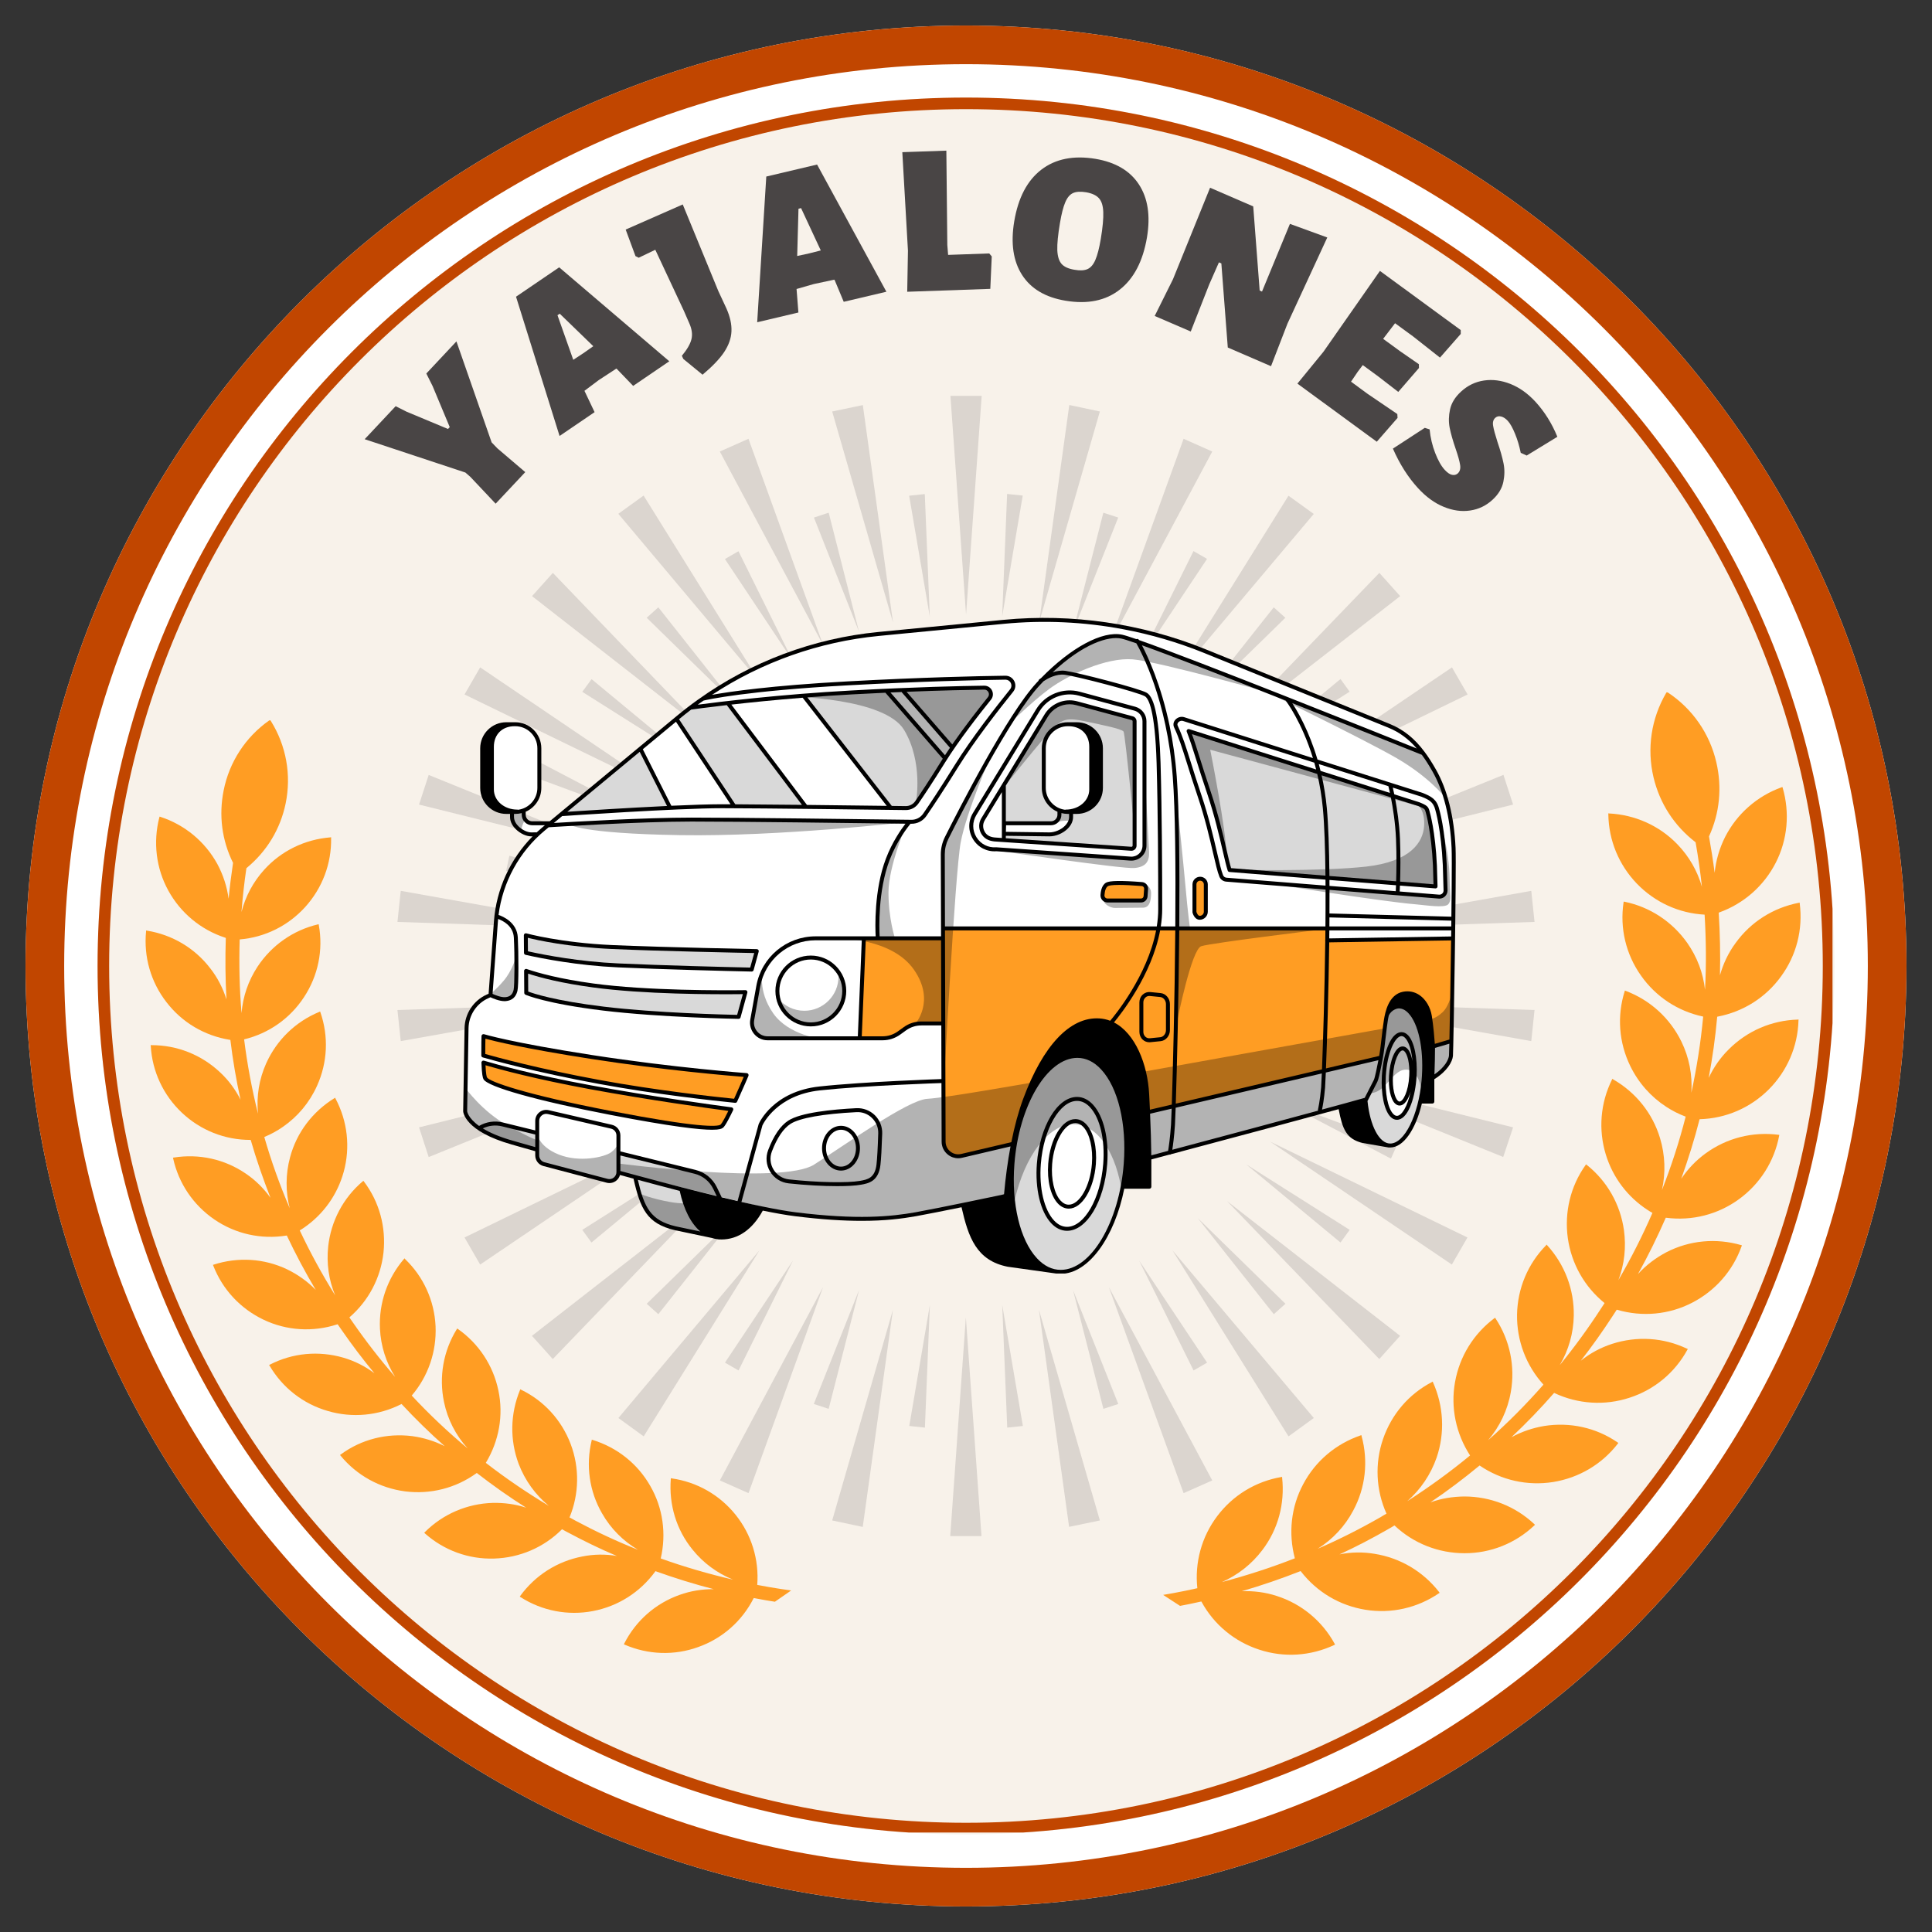 <svg xmlns="http://www.w3.org/2000/svg" xmlns:xlink="http://www.w3.org/1999/xlink" width="500" zoomAndPan="magnify" viewBox="0 0 375 375" height="500" preserveAspectRatio="xMidYMid meet" version="1.0"><rect x="0" y="0" width="375" height="375" fill="#333333" stroke="none"/><defs><filter x="0%" y="0%" width="100%" height="100%" id="d011cca5b4"><feColorMatrix values="0 0 0 0 1 0 0 0 0 1 0 0 0 0 1 0 0 0 1 0" color-interpolation-filters="sRGB"/></filter><g/><clipPath id="3675dea1b6"><path d="M 4.957 4.957 L 370.043 4.957 L 370.043 370.043 L 4.957 370.043 Z M 4.957 4.957 " clip-rule="nonzero"/></clipPath><clipPath id="d8e1c6f3f7"><path d="M 187.5 4.957 C 86.684 4.957 4.957 86.684 4.957 187.5 C 4.957 288.316 86.684 370.043 187.5 370.043 C 288.316 370.043 370.043 288.316 370.043 187.5 C 370.043 86.684 288.316 4.957 187.5 4.957 Z M 187.5 4.957 " clip-rule="nonzero"/></clipPath><clipPath id="f35221f1cd"><path d="M 0.957 0.957 L 366.043 0.957 L 366.043 366.043 L 0.957 366.043 Z M 0.957 0.957 " clip-rule="nonzero"/></clipPath><clipPath id="5c55f74ef8"><path d="M 183.5 0.957 C 82.684 0.957 0.957 82.684 0.957 183.5 C 0.957 284.316 82.684 366.043 183.5 366.043 C 284.316 366.043 366.043 284.316 366.043 183.5 C 366.043 82.684 284.316 0.957 183.5 0.957 Z M 183.5 0.957 " clip-rule="nonzero"/></clipPath><clipPath id="079b5532bd"><rect x="0" width="367" y="0" height="367"/></clipPath><clipPath id="cff39248cd"><path d="M 18.938 18.938 L 356.062 18.938 L 356.062 356.062 L 18.938 356.062 Z M 18.938 18.938 " clip-rule="nonzero"/></clipPath><clipPath id="e1ce0f0615"><path d="M 187.5 18.938 C 94.406 18.938 18.938 94.406 18.938 187.5 C 18.938 280.594 94.406 356.062 187.5 356.062 C 280.594 356.062 356.062 280.594 356.062 187.5 C 356.062 94.406 280.594 18.938 187.5 18.938 Z M 187.5 18.938 " clip-rule="nonzero"/></clipPath><clipPath id="df73b55aef"><path d="M 0.938 0.938 L 338.062 0.938 L 338.062 338.062 L 0.938 338.062 Z M 0.938 0.938 " clip-rule="nonzero"/></clipPath><clipPath id="dbf9b1e148"><path d="M 169.5 0.938 C 76.406 0.938 0.938 76.406 0.938 169.5 C 0.938 262.594 76.406 338.062 169.5 338.062 C 262.594 338.062 338.062 262.594 338.062 169.5 C 338.062 76.406 262.594 0.938 169.5 0.938 Z M 169.5 0.938 " clip-rule="nonzero"/></clipPath><clipPath id="b022e66578"><rect x="0" width="339" y="0" height="339"/></clipPath><clipPath id="84226f6cee"><path d="M 18.938 18.938 L 355.688 18.938 L 355.688 355.688 L 18.938 355.688 Z M 18.938 18.938 " clip-rule="nonzero"/></clipPath><clipPath id="7c01d95e48"><path d="M 187.496 18.938 C 94.406 18.938 18.938 94.406 18.938 187.496 C 18.938 280.586 94.406 356.051 187.496 356.051 C 280.586 356.051 356.051 280.586 356.051 187.496 C 356.051 94.406 280.586 18.938 187.496 18.938 Z M 187.496 18.938 " clip-rule="nonzero"/></clipPath><mask id="0ec6611aa0"><g filter="url(#d011cca5b4)"><rect x="-37.5" width="450" fill="#000000" y="-37.5" height="450" fill-opacity="0.3"/></g></mask><clipPath id="ef756be6a8"><path d="M 0.145 0.84 L 220.852 0.84 L 220.852 222.09 L 0.145 222.09 Z M 0.145 0.84 " clip-rule="nonzero"/></clipPath><clipPath id="0aa0497fee"><rect x="0" width="222" y="0" height="223"/></clipPath><clipPath id="3387ca171e"><path d="M 210 131 L 375 131 L 375 343 L 210 343 Z M 210 131 " clip-rule="nonzero"/></clipPath><clipPath id="2b61c3a202"><path d="M 319.906 131.93 L 385.316 174.422 L 276.234 342.352 L 210.824 299.863 Z M 319.906 131.93 " clip-rule="nonzero"/></clipPath><clipPath id="562832ba83"><path d="M 0.719 0.762 L 140 0.762 L 140 191 L 0.719 191 Z M 0.719 0.762 " clip-rule="nonzero"/></clipPath><clipPath id="a73b0fb0fb"><path d="M 109.906 0.93 L 175.316 43.422 L 66.234 211.352 L 0.824 168.863 Z M 109.906 0.93 " clip-rule="nonzero"/></clipPath><clipPath id="2d40c91b98"><path d="M 175.102 43.281 L -67.047 -114.012 L -181.848 62.723 L 60.297 220.016 Z M 175.102 43.281 " clip-rule="nonzero"/></clipPath><clipPath id="f04f52f8ae"><rect x="0" width="165" y="0" height="212"/></clipPath><clipPath id="e145b6554e"><path d="M 28 137 L 169 137 L 169 321 L 28 321 Z M 28 137 " clip-rule="nonzero"/></clipPath><clipPath id="005f8678a6"><path d="M -6.766 180.773 L 56.094 137.172 L 168.094 298.629 L 105.234 342.23 Z M -6.766 180.773 " clip-rule="nonzero"/></clipPath><clipPath id="1fa0878421"><path d="M -6.766 180.773 L 226.18 19.188 L 343.734 188.656 L 110.793 350.242 Z M -6.766 180.773 " clip-rule="nonzero"/></clipPath><clipPath id="13e5117791"><path d="M 89.902 119 L 282.652 119 L 282.652 247.188 L 89.902 247.188 Z M 89.902 119 " clip-rule="nonzero"/></clipPath><clipPath id="b7af2252a3"><path d="M 89.902 123 L 282.652 123 L 282.652 241 L 89.902 241 Z M 89.902 123 " clip-rule="nonzero"/></clipPath><mask id="40b29b0f82"><g filter="url(#d011cca5b4)"><rect x="-37.5" width="450" fill="#000000" y="-37.5" height="450" fill-opacity="0.3"/></g></mask><clipPath id="6d3327e362"><path d="M 1 0.359 L 193 0.359 L 193 117 L 1 117 Z M 1 0.359 " clip-rule="nonzero"/></clipPath><clipPath id="6363840602"><rect x="0" width="194" y="0" height="118"/></clipPath><clipPath id="c68c1008a4"><rect x="0" width="244" y="0" height="89"/></clipPath></defs><g clip-path="url(#3675dea1b6)"><g clip-path="url(#d8e1c6f3f7)"><g transform="matrix(1, 0, 0, 1, 4, 4)"><g clip-path="url(#079b5532bd)"><g clip-path="url(#f35221f1cd)"><g clip-path="url(#5c55f74ef8)"><path fill="#ffffff" d="M 0.957 0.957 L 366.043 0.957 L 366.043 366.043 L 0.957 366.043 Z M 0.957 0.957 " fill-opacity="1" fill-rule="nonzero"/></g></g></g></g><path stroke-linecap="butt" transform="matrix(0.75, 0, 0, 0.75, 4.956, 4.956)" fill="none" stroke-linejoin="miter" d="M 243.392 0.001 C 108.97 0.001 0.001 108.97 0.001 243.392 C 0.001 377.814 108.97 486.783 243.392 486.783 C 377.814 486.783 486.783 377.814 486.783 243.392 C 486.783 108.97 377.814 0.001 243.392 0.001 Z M 243.392 0.001 " stroke="#c14600" stroke-width="20" stroke-opacity="1" stroke-miterlimit="4"/></g></g><g clip-path="url(#cff39248cd)"><g clip-path="url(#e1ce0f0615)"><g transform="matrix(1, 0, 0, 1, 18, 18)"><g clip-path="url(#b022e66578)"><g clip-path="url(#df73b55aef)"><g clip-path="url(#dbf9b1e148)"><path fill="#f8f2ea" d="M 0.938 0.938 L 338.062 0.938 L 338.062 338.062 L 0.938 338.062 Z M 0.938 0.938 " fill-opacity="1" fill-rule="nonzero"/></g></g></g></g></g></g><g clip-path="url(#84226f6cee)"><g clip-path="url(#7c01d95e48)"><path stroke-linecap="butt" transform="matrix(0.75, 0, 0, 0.75, 18.939, 18.939)" fill="none" stroke-linejoin="miter" d="M 224.742 -0.003 C 100.622 -0.003 -0.003 100.622 -0.003 224.742 C -0.003 348.862 100.622 449.482 224.742 449.482 C 348.862 449.482 449.482 348.862 449.482 224.742 C 449.482 100.622 348.862 -0.003 224.742 -0.003 Z M 224.742 -0.003 " stroke="#c14600" stroke-width="6" stroke-opacity="1" stroke-miterlimit="4"/></g></g><g mask="url(#0ec6611aa0)"><g transform="matrix(1, 0, 0, 1, 77, 76)"><g clip-path="url(#0aa0497fee)"><g clip-path="url(#ef756be6a8)"><path fill="#968f8f" d="M 117.52 43.652 L 121.512 20.191 L 118.48 19.875 Z M 131.266 46.574 L 140.043 24.457 L 137.16 23.516 Z M 144.098 52.289 L 157.285 32.48 L 154.656 30.965 Z M 155.465 60.543 L 172.484 43.91 L 170.23 41.887 Z M 164.863 70.984 L 184.969 58.254 L 183.188 55.801 Z M 171.883 83.148 L 194.195 74.879 L 192.961 72.109 Z M 176.223 96.516 L 199.766 93.059 L 199.137 90.094 Z M 177.691 110.484 L 201.441 112 L 201.441 108.969 Z M 176.227 124.453 L 199.141 130.879 L 199.773 127.91 Z M 171.887 137.82 L 192.98 148.887 L 194.215 146.117 Z M 164.863 149.988 L 183.188 165.172 L 184.969 162.715 Z M 155.48 160.426 L 170.246 179.086 L 172.5 177.062 Z M 144.109 168.68 L 154.668 190.004 L 157.297 188.488 Z M 131.273 174.395 L 137.172 197.453 L 140.055 196.512 Z M 117.531 177.316 L 118.504 201.098 L 121.539 200.777 Z M 103.484 177.316 L 99.492 200.777 L 102.523 201.098 Z M 89.742 174.395 L 80.961 196.512 L 83.844 197.453 Z M 76.906 168.68 L 63.719 188.488 L 66.348 190.004 Z M 65.543 160.426 L 48.527 177.059 L 50.781 179.082 Z M 56.145 149.988 L 36.02 162.715 L 37.805 165.172 Z M 49.121 137.82 L 26.809 146.09 L 28.043 148.887 Z M 44.781 124.453 L 21.234 127.91 L 21.871 130.879 Z M 43.312 110.484 L 19.562 108.969 L 19.562 112 Z M 44.781 96.516 L 21.871 90.094 L 21.242 93.059 Z M 49.121 83.148 L 28.043 72.109 L 26.809 74.879 Z M 56.145 70.984 L 37.824 55.824 L 36.02 58.281 Z M 65.543 60.543 L 50.781 41.883 L 48.527 43.906 Z M 76.895 52.312 L 66.336 30.992 L 63.711 32.508 Z M 89.73 46.598 L 83.848 23.516 L 80.988 24.457 Z M 103.473 43.68 L 102.5 19.898 L 99.469 20.219 Z M 124.695 44.801 L 136.48 3.871 L 130.551 2.613 Z M 138.242 49.18 L 158.297 11.641 L 152.738 9.172 Z M 150.59 56.309 L 178 23.754 L 173.094 20.219 Z M 161.199 65.855 L 194.773 39.707 L 190.73 35.199 Z M 169.582 77.391 L 207.859 58.797 L 204.824 53.539 Z M 175.359 90.414 L 216.691 80.168 L 214.816 74.402 Z M 178.324 104.367 L 220.852 102.945 L 220.219 96.914 Z M 178.324 118.625 L 220.219 126.078 L 220.852 120.047 Z M 175.359 132.574 L 214.77 148.57 L 216.691 142.82 Z M 169.559 145.602 L 204.801 169.449 L 207.832 164.195 Z M 161.176 157.137 L 190.715 187.789 L 194.758 183.285 Z M 150.566 166.68 L 173.102 202.797 L 178.008 199.234 Z M 138.219 173.812 L 152.738 213.816 L 158.297 211.352 Z M 124.656 178.215 L 130.512 220.359 L 136.48 219.117 Z M 110.473 179.707 L 107.441 222.148 L 113.504 222.148 Z M 96.324 178.215 L 84.527 219.117 L 90.457 220.375 Z M 82.762 173.812 L 62.727 211.352 L 68.285 213.816 Z M 70.414 166.68 L 43.031 199.234 L 47.938 202.797 Z M 59.805 157.137 L 26.254 183.285 L 30.293 187.789 Z M 51.422 145.602 L 13.168 164.195 L 16.199 169.449 Z M 45.621 132.574 L 4.336 142.82 L 6.211 148.586 Z M 42.652 118.625 L 0.145 120.047 L 0.785 126.078 Z M 42.652 104.367 L 0.785 96.914 L 0.145 102.945 Z M 45.621 90.414 L 6.211 74.418 L 4.336 80.168 Z M 51.441 77.391 L 16.199 53.539 L 13.168 58.797 Z M 59.809 65.879 L 30.309 35.199 L 26.27 39.707 Z M 70.418 56.332 L 47.922 20.191 L 43.02 23.73 Z M 82.77 49.203 L 68.277 9.172 L 62.719 11.641 Z M 96.328 44.801 L 90.473 2.629 L 84.527 3.871 Z M 107.48 0.84 L 113.543 0.84 L 110.512 43.285 L 107.48 0.84 " fill-opacity="1" fill-rule="nonzero"/></g></g></g></g><g clip-path="url(#3387ca171e)"><g clip-path="url(#2b61c3a202)"><g transform="matrix(1, 0, 0, 1, 210, 131)"><g clip-path="url(#f04f52f8ae)"><g clip-path="url(#562832ba83)"><g clip-path="url(#a73b0fb0fb)"><g clip-path="url(#2d40c91b98)"><path fill="#ff9d23" d="M -135.016 -6.27 L -135.16 -6.363 L -135.258 -6.219 C -137.656 -1.758 -138.25 3.379 -136.957 8.285 C -135.645 13.168 -132.543 17.34 -128.254 20 L -128.223 20.02 C -129.277 23.82 -130.188 27.711 -130.883 31.66 C -131.035 29.402 -131.594 27.254 -132.516 25.16 C -134.578 20.539 -138.273 16.895 -142.941 14.941 L -143.105 14.879 L -143.172 15.043 C -144.852 19.805 -144.656 24.996 -142.594 29.617 C -140.527 34.238 -136.836 37.883 -132.168 39.832 L -132.137 39.852 C -132.211 40.348 -132.234 40.828 -132.305 41.324 C -132.66 44.746 -132.867 48.262 -132.934 51.875 C -133.43 49.641 -134.336 47.516 -135.594 45.621 C -138.359 41.375 -142.566 38.395 -147.504 37.176 L -147.66 37.16 L -147.676 37.316 C -148.582 42.289 -147.574 47.387 -144.812 51.629 C -142.047 55.875 -137.84 58.855 -132.902 60.07 L -132.824 60.082 C -132.652 64.094 -132.293 68.148 -131.754 72.109 C -132.609 69.977 -133.812 67.992 -135.359 66.281 C -138.723 62.516 -143.367 60.207 -148.414 59.793 L -148.566 59.777 L -148.586 59.93 C -148.688 65.012 -146.902 69.867 -143.516 73.602 C -140.148 77.367 -135.508 79.676 -130.461 80.09 L -130.383 80.098 C -129.082 86.59 -127.277 92.953 -125.051 99.047 L -124.988 99.211 L -122.492 98.301 L -122.551 98.137 C -124.727 92.16 -126.461 86.008 -127.715 79.758 C -122.934 78.211 -118.945 74.949 -116.508 70.555 C -114.047 66.133 -113.375 61.008 -114.621 56.09 L -114.652 55.945 L -114.816 56.004 C -119.645 57.559 -123.633 60.82 -126.09 65.242 C -127.746 68.238 -128.574 71.559 -128.562 74.93 C -129.355 70.016 -129.879 65.066 -130.07 60.125 C -125.109 59.324 -120.648 56.738 -117.586 52.793 C -114.457 48.805 -113.02 43.844 -113.465 38.781 L -113.477 38.605 L -113.621 38.637 C -118.645 39.402 -123.121 42.016 -126.203 45.992 C -128.363 48.738 -129.695 51.941 -130.188 55.316 C -130.23 50.723 -129.996 46.141 -129.531 41.59 C -129.469 41.172 -129.422 40.785 -129.391 40.352 C -124.379 40.367 -119.543 38.484 -115.867 35.062 C -112.172 31.609 -109.918 26.93 -109.602 21.902 L -109.586 21.75 L -109.758 21.762 C -114.82 21.754 -119.633 23.605 -123.359 27.039 C -125.918 29.445 -127.777 32.434 -128.758 35.738 C -127.988 30.719 -126.945 25.789 -125.605 20.973 C -120.633 21.754 -115.574 20.68 -111.418 17.859 C -107.211 15.027 -104.301 10.734 -103.18 5.816 L -103.164 5.664 L -103.316 5.645 C -108.301 4.816 -113.375 5.918 -117.582 8.75 C -120.531 10.738 -122.828 13.438 -124.344 16.605 C -122.828 11.777 -120.992 7.035 -118.855 2.402 C -114.066 3.977 -108.922 3.664 -104.359 1.562 C -99.781 -0.566 -96.203 -4.348 -94.328 -9.023 L -94.262 -9.188 L -94.43 -9.254 C -99.246 -10.848 -104.418 -10.555 -109 -8.422 C -112.09 -6.988 -114.738 -4.762 -116.676 -2.035 C -114.641 -6.066 -112.359 -10.023 -109.875 -13.848 C -109.723 -14.082 -109.57 -14.316 -109.418 -14.551 L -109.211 -14.871 C -104.75 -12.598 -99.637 -12.098 -94.828 -13.496 C -89.938 -14.891 -85.852 -18.047 -83.277 -22.395 L -83.184 -22.539 L -83.328 -22.633 C -87.828 -24.977 -92.988 -25.465 -97.828 -24.082 C -101.055 -23.148 -103.922 -21.48 -106.27 -19.145 C -103.391 -23.129 -100.316 -26.902 -97.027 -30.496 C -96.754 -30.277 -96.434 -30.066 -96.141 -29.879 C -92.258 -27.355 -87.648 -26.273 -83.012 -26.828 C -78.008 -27.438 -73.449 -29.918 -70.203 -33.828 L -70.082 -33.953 L -70.227 -34.051 C -74.309 -37.031 -79.324 -38.383 -84.348 -37.742 C -87.781 -37.316 -91 -36.004 -93.719 -33.992 C -90.199 -37.559 -86.5 -40.887 -82.578 -43.984 C -81.582 -42.961 -80.488 -42.086 -79.32 -41.328 C -76.344 -39.395 -72.914 -38.285 -69.262 -38.156 C -64.191 -37.973 -59.324 -39.711 -55.531 -43.059 L -55.426 -43.156 L -55.555 -43.281 C -59.109 -46.879 -63.855 -48.969 -68.93 -49.148 C -72.379 -49.27 -75.758 -48.477 -78.77 -46.906 C -74.758 -49.82 -70.582 -52.547 -66.199 -55.012 C -63.242 -50.934 -58.934 -48.176 -53.996 -47.211 C -49.031 -46.227 -43.926 -47.188 -39.672 -49.902 L -39.535 -49.98 L -39.613 -50.117 C -42.551 -54.223 -46.922 -57.02 -51.887 -58.004 C -55.168 -58.641 -58.445 -58.445 -61.582 -57.453 C -57.195 -59.668 -52.73 -61.625 -48.23 -63.309 C -45.945 -58.836 -42.113 -55.473 -37.418 -53.754 C -32.648 -52.023 -27.492 -52.164 -22.832 -54.16 L -22.668 -54.219 L -22.746 -54.352 C -25.043 -58.875 -28.898 -62.332 -33.641 -64.043 C -36.664 -65.137 -39.887 -65.484 -43.066 -65.059 C -40.285 -65.953 -37.438 -66.758 -34.664 -67.449 C -30.059 -64.953 -24.93 -64.156 -19.824 -65.117 C -14.188 -66.188 -9.242 -69.328 -5.883 -73.992 L -5.785 -74.137 L -5.934 -74.23 C -10.77 -77.332 -16.535 -78.422 -22.172 -77.352 C -27.105 -76.402 -31.441 -73.949 -34.746 -70.199 C -37.02 -69.641 -39.328 -69.027 -41.648 -68.332 C -39.539 -69.535 -37.684 -71.113 -36.121 -73.004 C -32.953 -76.922 -31.391 -81.887 -31.758 -86.941 L -31.77 -87.113 L -31.945 -87.102 C -36.988 -86.434 -41.504 -83.891 -44.672 -79.969 C -47.844 -76.051 -49.406 -71.086 -49.035 -66.031 L -49.035 -65.906 C -52.812 -64.5 -56.578 -62.918 -60.238 -61.188 C -58.441 -62.676 -56.906 -64.461 -55.754 -66.492 C -53.207 -70.859 -52.438 -76.004 -53.637 -80.934 L -53.668 -81.078 L -53.832 -81.02 C -58.68 -79.562 -62.754 -76.355 -65.27 -71.969 C -67.816 -67.605 -68.566 -62.488 -67.418 -57.547 L -67.395 -57.449 C -70.906 -55.496 -74.328 -53.359 -77.574 -51.109 C -76.078 -52.84 -74.906 -54.773 -74.102 -56.906 C -72.285 -61.621 -72.324 -66.797 -74.254 -71.496 L -74.316 -71.66 L -74.449 -71.582 C -79.02 -69.402 -82.539 -65.586 -84.355 -60.871 C -86.172 -56.156 -86.129 -50.98 -84.199 -46.281 L -84.188 -46.234 C -87.336 -43.754 -90.367 -41.07 -93.297 -38.285 C -92.074 -40.23 -91.191 -42.355 -90.719 -44.621 C -89.656 -49.578 -90.539 -54.676 -93.168 -58.996 L -93.246 -59.133 L -93.379 -59.055 C -97.547 -56.156 -100.41 -51.871 -101.473 -46.914 C -102.535 -41.961 -101.652 -36.863 -99.023 -32.539 L -98.984 -32.473 C -101.699 -29.504 -104.328 -26.352 -106.777 -23.09 C -105.828 -25.254 -105.305 -27.527 -105.152 -29.879 C -104.863 -34.922 -106.535 -39.824 -109.797 -43.688 L -109.895 -43.793 L -110.02 -43.664 C -113.703 -40.164 -115.848 -35.457 -116.137 -30.414 C -116.422 -25.367 -114.754 -20.465 -111.492 -16.602 L -111.422 -16.516 C -111.707 -16.078 -111.953 -15.699 -112.199 -15.32 C -114.117 -12.371 -115.953 -9.285 -117.641 -6.109 C -117.062 -8.348 -116.875 -10.676 -117.117 -12.992 C -117.629 -18.016 -120.039 -22.613 -123.867 -25.926 L -123.992 -26.051 L -124.086 -25.906 C -127.16 -21.879 -128.566 -16.898 -128.023 -11.855 C -127.512 -6.832 -125.098 -2.234 -121.273 1.078 L -121.215 1.117 C -122.891 4.719 -124.391 8.438 -125.711 12.188 C -125.535 9.938 -125.734 7.688 -126.301 5.496 C -127.582 0.758 -130.508 -3.301 -134.625 -5.973 C -134.754 -6.098 -134.898 -6.191 -135.016 -6.27 Z M 123.137 16.957 C 124.277 21.848 123.793 26.809 121.715 31.352 C 122.129 33.652 122.504 36.016 122.812 38.414 C 123.055 36 123.742 33.664 124.836 31.469 C 127.129 26.98 131.027 23.535 135.797 21.816 L 135.961 21.758 L 136.02 21.922 C 137.43 26.781 136.969 31.961 134.676 36.449 C 132.383 40.938 128.484 44.383 123.715 46.102 L 123.602 46.152 C 123.852 50.176 123.938 54.258 123.844 58.305 C 124.473 56.059 125.48 53.93 126.867 52.051 C 129.82 47.949 134.191 45.184 139.172 44.227 L 139.316 44.195 L 139.328 44.371 C 139.969 49.395 138.695 54.418 135.711 58.5 C 132.758 62.602 128.387 65.367 123.406 66.324 L 123.309 66.344 C 122.953 70.348 122.391 74.34 121.656 78.223 C 122.625 76.152 123.918 74.293 125.539 72.691 C 129.109 69.113 133.852 67.051 138.93 66.902 L 139.105 66.891 L 139.086 67.047 C 138.953 72.105 136.895 76.871 133.328 80.449 C 129.758 84.023 125.012 86.09 119.938 86.238 L 119.887 86.25 C 118.902 90.133 117.684 93.988 116.328 97.801 C 117.609 95.895 119.191 94.223 121.066 92.867 C 125.164 89.883 130.18 88.617 135.199 89.262 L 135.355 89.277 L 135.336 89.434 C 134.402 94.391 131.633 98.777 127.535 101.762 C 123.441 104.746 118.426 106.012 113.406 105.367 L 113.328 105.359 C 111.719 109.047 109.91 112.727 107.926 116.297 C 109.516 114.547 111.383 113.145 113.465 112.047 C 117.957 109.734 123.117 109.27 127.973 110.68 L 128.109 110.727 L 128.043 110.891 C 126.34 115.68 122.91 119.555 118.422 121.867 C 113.93 124.18 108.77 124.648 103.914 123.238 L 103.809 123.211 C 103.523 123.648 103.277 124.027 103.031 124.406 C 101.113 127.355 99.043 130.285 96.828 133.125 C 98.656 131.652 100.688 130.566 102.902 129.844 C 107.73 128.289 112.879 128.605 117.445 130.781 L 117.609 130.848 L 117.516 130.992 C 115.086 135.434 111.109 138.746 106.281 140.301 C 101.48 141.875 96.301 141.539 91.719 139.395 L 91.66 139.355 C 89.051 142.352 86.266 145.234 83.371 147.961 C 85.355 146.887 87.492 146.156 89.727 145.781 C 94.719 144.996 99.781 146.086 103.969 148.969 L 104.117 149.066 L 104.02 149.211 C 100.922 153.219 96.473 155.848 91.461 156.66 C 86.469 157.445 81.422 156.328 77.219 153.473 L 77.188 153.453 C 74.148 155.961 70.961 158.375 67.637 160.613 C 69.762 159.836 71.98 159.492 74.238 159.465 C 79.297 159.473 84.129 161.363 87.812 164.836 L 87.938 164.961 L 87.812 165.086 C 84.148 168.559 79.324 170.488 74.262 170.48 C 69.203 170.473 64.371 168.582 60.691 165.109 L 60.66 165.09 C 60.238 165.355 59.836 165.594 59.387 165.84 C 56.402 167.555 53.254 169.207 50 170.703 C 52.246 170.25 54.551 170.215 56.797 170.594 C 61.797 171.395 66.234 174.023 69.352 178.043 L 69.43 178.176 L 69.297 178.254 C 65.121 181.105 60.055 182.258 55.055 181.457 C 50.051 180.656 45.617 178.027 42.5 174.008 L 42.457 173.941 C 38.719 175.414 34.875 176.734 31.035 177.852 C 33.332 177.766 35.633 178.059 37.824 178.777 C 42.633 180.32 46.629 183.625 49.059 188.066 L 49.137 188.199 L 49.004 188.281 C 44.402 190.438 39.242 190.781 34.453 189.207 C 29.645 187.66 25.645 184.359 23.219 179.914 L 23.18 179.848 C 16.715 181.297 10.152 182.262 3.695 182.68 L 3.523 182.691 L 3.336 180.035 L 3.512 180.023 C 9.859 179.582 16.184 178.668 22.402 177.27 C 21.871 172.273 23.23 167.305 26.254 163.289 C 29.297 159.246 33.707 156.547 38.707 155.688 L 38.852 155.656 L 38.863 155.832 C 39.406 160.875 38.074 165.863 35.004 169.887 C 32.941 172.617 30.242 174.723 27.16 176.082 C 31.973 174.809 36.707 173.277 41.328 171.465 C 40.043 166.602 40.59 161.477 42.953 157.074 C 45.324 152.598 49.27 149.266 54.078 147.613 L 54.242 147.555 L 54.273 147.699 C 55.617 152.598 55.051 157.754 52.668 162.184 C 51.035 165.273 48.652 167.793 45.766 169.613 C 49.984 167.789 54.074 165.711 58.043 163.434 C 58.398 163.207 58.734 163.008 59.117 162.801 C 57.062 158.23 56.82 153.047 58.453 148.297 C 60.105 143.516 63.445 139.586 67.957 137.242 L 68.09 137.164 L 68.152 137.328 C 70.215 141.949 70.48 147.102 68.855 151.898 C 67.699 155.215 65.727 158.125 63.137 160.387 C 67.41 157.645 71.488 154.688 75.34 151.504 C 72.605 147.277 71.531 142.223 72.418 137.277 C 73.297 132.285 76.035 127.875 80.074 124.855 L 80.207 124.777 L 80.285 124.91 C 83.07 129.125 84.125 134.211 83.246 139.203 C 82.633 142.707 81.098 145.902 78.84 148.547 C 82.633 145.199 86.219 141.594 89.582 137.758 C 86.199 134.023 84.391 129.195 84.457 124.176 C 84.543 119.125 86.543 114.32 90.082 110.723 L 90.176 110.578 L 90.305 110.703 C 93.719 114.457 95.555 119.301 95.469 124.352 C 95.414 127.762 94.457 131.086 92.754 133.965 C 95.609 130.465 98.277 126.801 100.781 122.945 C 100.934 122.715 101.086 122.48 101.238 122.246 L 101.445 121.926 C 97.555 118.773 95.02 114.305 94.312 109.32 C 93.625 104.309 94.82 99.273 97.746 95.152 L 97.84 95.008 L 97.988 95.102 C 101.953 98.262 104.5 102.781 105.207 107.762 C 105.66 111.09 105.305 114.387 104.125 117.48 C 106.594 113.23 108.793 108.891 110.738 104.422 C 110.426 104.262 110.137 104.074 109.812 103.863 C 105.93 101.344 103.066 97.574 101.691 93.109 C 100.215 88.289 100.625 83.117 102.879 78.562 L 102.945 78.398 L 103.09 78.492 C 107.477 81.008 110.75 85.043 112.207 89.895 C 113.211 93.203 113.32 96.676 112.586 99.98 C 114.414 95.312 115.953 90.582 117.188 85.738 C 115.848 85.242 114.605 84.602 113.438 83.844 C 110.461 81.91 108.055 79.223 106.449 75.941 C 104.223 71.383 103.832 66.23 105.348 61.402 L 105.395 61.266 L 105.562 61.332 C 110.293 63.121 114.129 66.609 116.359 71.168 C 117.871 74.27 118.52 77.68 118.293 81.102 C 119.344 76.223 120.117 71.328 120.586 66.32 C 115.66 65.277 111.387 62.461 108.5 58.344 C 105.582 54.207 104.383 49.152 105.133 44.16 L 105.152 44.004 L 105.305 44.023 C 110.254 45.035 114.582 47.891 117.5 52.027 C 119.418 54.766 120.574 57.84 120.941 61.109 C 121.211 56.223 121.152 51.328 120.863 46.531 C 115.848 46.262 111.215 44.125 107.734 40.535 C 104.215 36.879 102.246 32.113 102.176 27.047 L 102.164 26.871 L 102.32 26.891 C 107.383 27.148 112.109 29.266 115.602 32.902 C 117.832 35.223 119.457 38.02 120.344 41.129 C 120.031 38.227 119.609 35.297 119.113 32.484 C 114.961 29.289 112.148 24.93 110.945 19.871 C 109.633 14.289 110.492 8.492 113.387 3.523 L 113.484 3.379 L 113.715 3.406 C 118.484 6.543 121.855 11.391 123.137 16.957 Z M 123.137 16.957 " fill-opacity="1" fill-rule="nonzero"/></g></g></g></g></g></g></g><g clip-path="url(#e145b6554e)"><g clip-path="url(#005f8678a6)"><g clip-path="url(#1fa0878421)"><path fill="#ff9d23" d="M 295.895 122.934 L 296.035 122.836 L 296.133 122.977 C 298.617 127.281 299.355 132.297 298.23 137.152 C 297.09 141.977 294.172 146.16 290.043 148.902 L 290.016 148.922 C 291.164 152.613 292.172 156.402 292.973 160.254 C 293.055 158.035 293.539 155.914 294.379 153.832 C 296.266 149.242 299.781 145.555 304.301 143.5 L 304.461 143.434 L 304.527 143.594 C 306.32 148.211 306.281 153.309 304.395 157.902 C 302.508 162.496 298.996 166.18 294.477 168.234 L 294.449 168.254 C 294.531 168.734 294.57 169.207 294.656 169.691 C 295.105 173.035 295.414 176.48 295.586 180.02 C 296.008 177.812 296.832 175.703 298.008 173.805 C 300.594 169.562 304.629 166.512 309.438 165.172 L 309.59 165.148 L 309.609 165.301 C 310.648 170.152 309.812 175.18 307.227 179.426 C 304.645 183.672 300.605 186.719 295.801 188.059 L 295.723 188.07 C 295.672 192.012 295.445 195.996 295.031 199.898 C 295.809 197.781 296.926 195.801 298.395 194.074 C 301.582 190.285 306.066 187.879 311.004 187.324 L 311.152 187.301 L 311.176 187.453 C 311.43 192.434 309.82 197.246 306.613 201.012 C 303.422 204.805 298.938 207.207 294.004 207.762 L 293.926 207.773 C 292.844 214.18 291.262 220.473 289.262 226.516 L 289.207 226.68 L 286.727 225.863 L 286.781 225.699 C 288.738 219.77 290.254 213.688 291.297 207.52 C 286.562 206.148 282.555 203.066 280.031 198.832 C 277.488 194.566 276.676 189.559 277.754 184.699 L 277.777 184.555 L 277.941 184.609 C 282.723 185.988 286.73 189.07 289.273 193.336 C 290.984 196.223 291.898 199.453 291.988 202.762 C 292.617 197.914 292.98 193.047 293.027 188.195 C 288.133 187.559 283.684 185.156 280.562 181.375 C 277.375 177.559 275.816 172.738 276.105 167.758 L 276.109 167.586 L 276.254 167.613 C 281.199 168.215 285.672 170.641 288.812 174.449 C 291.012 177.082 292.414 180.184 292.996 183.477 C 292.902 178.969 292.535 174.484 291.941 170.035 C 291.867 169.629 291.812 169.25 291.766 168.824 C 286.852 168.992 282.055 167.289 278.348 164.039 C 274.621 160.766 272.273 156.242 271.812 151.32 L 271.789 151.172 L 271.961 151.176 C 276.922 151.02 281.699 152.691 285.457 155.949 C 288.039 158.234 289.949 161.105 291.012 164.316 C 290.105 159.418 288.938 154.617 287.477 149.934 C 282.625 150.848 277.633 149.945 273.473 147.301 C 269.262 144.652 266.277 140.527 265.035 135.738 L 265.012 135.586 L 265.164 135.562 C 270.023 134.602 275.035 135.535 279.242 138.184 C 282.195 140.043 284.527 142.625 286.109 145.684 C 284.48 140.996 282.535 136.398 280.305 131.922 C 275.652 133.609 270.602 133.457 266.062 131.531 C 261.508 129.578 257.891 125.977 255.91 121.445 L 255.84 121.285 L 256 121.219 C 260.68 119.512 265.758 119.645 270.316 121.598 C 273.391 122.914 276.055 125.016 278.035 127.633 C 275.918 123.738 273.562 119.926 271.012 116.25 C 270.855 116.027 270.699 115.801 270.547 115.578 L 270.332 115.27 C 266.027 117.629 261.023 118.273 256.266 117.043 C 251.43 115.824 247.328 112.852 244.672 108.664 L 244.574 108.523 L 244.715 108.426 C 249.059 105.996 254.105 105.363 258.895 106.57 C 262.086 107.395 264.945 108.941 267.316 111.164 C 264.375 107.344 261.25 103.734 257.918 100.309 C 257.656 100.531 257.348 100.746 257.066 100.941 C 253.332 103.527 248.844 104.73 244.281 104.32 C 239.355 103.871 234.812 101.578 231.512 97.84 L 231.387 97.719 L 231.527 97.621 C 235.441 94.574 240.32 93.102 245.266 93.578 C 248.645 93.895 251.84 95.086 254.566 96.977 C 251.008 93.586 247.285 90.434 243.344 87.512 C 242.398 88.543 241.352 89.434 240.23 90.211 C 237.367 92.199 234.035 93.387 230.457 93.625 C 225.488 93.953 220.664 92.395 216.844 89.223 L 216.738 89.129 L 216.859 89.004 C 220.242 85.371 224.836 83.18 229.805 82.852 C 233.184 82.629 236.52 83.309 239.523 84.758 C 235.5 82.02 231.324 79.469 226.953 77.184 C 224.176 81.27 220.031 84.105 215.219 85.199 C 210.379 86.309 205.34 85.523 201.086 82.984 L 200.953 82.91 L 201.027 82.777 C 203.785 78.664 207.984 75.789 212.824 74.676 C 216.023 73.953 219.246 74.047 222.352 74.926 C 217.984 72.887 213.547 71.102 209.082 69.582 C 206.977 74.035 203.316 77.449 198.762 79.277 C 194.137 81.113 189.074 81.133 184.445 79.312 L 184.285 79.258 L 184.359 79.125 C 186.473 74.625 190.152 71.117 194.75 69.297 C 197.688 68.133 200.832 67.695 203.965 68.02 C 201.211 67.227 198.395 66.52 195.656 65.926 C 191.211 68.508 186.207 69.445 181.172 68.656 C 175.613 67.773 170.668 64.844 167.23 60.367 L 167.133 60.227 L 167.273 60.129 C 171.926 56.945 177.551 55.703 183.109 56.586 C 187.973 57.371 192.297 59.648 195.652 63.227 C 197.898 63.707 200.184 64.242 202.477 64.852 C 200.371 63.734 198.504 62.246 196.918 60.434 C 193.695 56.688 192.012 51.867 192.223 46.898 L 192.23 46.727 L 192.402 46.734 C 197.367 47.238 201.871 49.598 205.098 53.348 C 208.32 57.098 210.004 61.918 209.793 66.887 L 209.793 67.012 C 213.539 68.277 217.281 69.715 220.922 71.305 C 219.113 69.898 217.555 68.195 216.363 66.234 C 213.738 62.031 212.832 57.004 213.859 52.137 L 213.883 51.992 L 214.047 52.047 C 218.844 53.332 222.938 56.355 225.535 60.578 C 228.164 64.785 229.051 69.781 228.07 74.66 L 228.055 74.754 C 231.555 76.566 234.973 78.559 238.227 80.668 C 236.707 79.02 235.496 77.156 234.645 75.09 C 232.723 70.52 232.609 65.441 234.359 60.777 L 234.414 60.613 L 234.551 60.688 C 239.098 62.688 242.66 66.328 244.582 70.898 C 246.504 75.465 246.617 80.543 244.867 85.207 L 244.855 85.258 C 248.016 87.594 251.066 90.137 254.027 92.781 C 252.77 90.91 251.84 88.852 251.309 86.645 C 250.117 81.816 250.832 76.789 253.281 72.469 L 253.355 72.336 L 253.488 72.41 C 257.66 75.129 260.598 79.242 261.785 84.07 C 262.973 88.902 262.262 93.926 259.812 98.246 L 259.773 98.312 C 262.527 101.141 265.199 104.152 267.699 107.281 C 266.707 105.188 266.125 102.973 265.902 100.672 C 265.469 95.734 266.961 90.875 270.047 86.988 L 270.137 86.883 L 270.266 87.004 C 273.984 90.328 276.227 94.883 276.66 99.82 C 277.09 104.758 275.598 109.617 272.516 113.504 L 272.449 113.59 C 272.742 114.012 272.996 114.375 273.25 114.738 C 275.215 117.574 277.109 120.543 278.859 123.609 C 278.223 121.434 277.973 119.152 278.141 116.875 C 278.492 111.934 280.723 107.355 284.375 103.988 L 284.496 103.863 L 284.59 104.004 C 287.723 107.859 289.254 112.699 288.871 117.664 C 288.516 122.605 286.289 127.188 282.637 130.551 L 282.582 130.59 C 284.332 134.074 285.914 137.672 287.316 141.312 C 287.078 139.109 287.207 136.902 287.699 134.73 C 288.816 130.047 291.562 125.98 295.52 123.234 C 295.641 123.109 295.781 123.012 295.895 122.934 Z M 43.414 153.406 C 42.441 158.238 43.059 163.09 45.234 167.484 C 44.898 169.754 44.602 172.082 44.371 174.445 C 44.059 172.082 43.316 169.812 42.18 167.691 C 39.797 163.359 35.871 160.094 31.141 158.551 L 30.98 158.5 L 30.926 158.66 C 29.688 163.469 30.293 168.535 32.676 172.871 C 35.059 177.203 38.984 180.465 43.715 182.008 L 43.828 182.055 C 43.703 186.008 43.738 190.016 43.953 193.98 C 43.27 191.793 42.215 189.738 40.801 187.938 C 37.781 184.004 33.414 181.422 28.5 180.633 L 28.355 180.605 L 28.352 180.777 C 27.871 185.723 29.27 190.613 32.316 194.527 C 35.336 198.461 39.707 201.043 44.621 201.832 L 44.715 201.852 C 45.184 205.766 45.855 209.664 46.691 213.449 C 45.68 211.449 44.355 209.664 42.719 208.141 C 39.109 204.738 34.395 202.855 29.41 202.863 L 29.242 202.855 L 29.262 203.008 C 29.543 207.965 31.703 212.578 35.309 215.98 C 38.918 219.383 43.633 221.266 48.617 221.258 L 48.664 221.266 C 49.746 225.047 51.059 228.793 52.5 232.492 C 51.188 230.656 49.586 229.066 47.703 227.793 C 43.598 224.988 38.641 223.898 33.738 224.68 L 33.586 224.699 L 33.609 224.852 C 34.672 229.684 37.52 233.906 41.625 236.711 C 45.73 239.516 50.688 240.605 55.594 239.824 L 55.668 239.812 C 57.355 243.383 59.238 246.938 61.293 250.379 C 59.68 248.711 57.809 247.391 55.73 246.379 C 51.258 244.246 46.184 243.941 41.465 245.469 L 41.332 245.516 L 41.402 245.676 C 43.211 250.324 46.691 254.023 51.164 256.156 C 55.641 258.289 60.715 258.594 65.434 257.066 L 65.535 257.039 C 65.828 257.457 66.082 257.824 66.336 258.188 C 68.301 261.023 70.418 263.836 72.676 266.551 C 70.84 265.164 68.812 264.16 66.621 263.516 C 61.84 262.137 56.801 262.602 52.387 264.871 L 52.227 264.938 L 52.324 265.078 C 54.84 269.363 58.84 272.492 63.621 273.871 C 68.375 275.273 73.445 274.789 77.875 272.547 L 77.934 272.508 C 80.582 275.367 83.398 278.113 86.316 280.703 C 84.336 279.707 82.223 279.055 80.02 278.754 C 75.098 278.133 70.164 279.352 66.145 282.305 L 66.004 282.402 L 66.102 282.543 C 69.262 286.379 73.703 288.828 78.645 289.477 C 83.562 290.094 88.477 288.848 92.516 285.922 L 92.543 285.902 C 95.602 288.273 98.797 290.543 102.125 292.641 C 100.016 291.941 97.832 291.668 95.617 291.711 C 90.656 291.867 85.973 293.871 82.465 297.383 L 82.344 297.508 L 82.469 297.629 C 86.168 300.926 90.957 302.676 95.922 302.516 C 100.883 302.359 105.562 300.359 109.07 296.844 L 109.098 296.824 C 109.52 297.074 109.922 297.293 110.371 297.52 C 113.348 299.113 116.484 300.641 119.723 302.012 C 117.508 301.633 115.242 301.668 113.055 302.105 C 108.172 303.039 103.902 305.75 100.961 309.785 L 100.891 309.918 L 101.023 309.992 C 105.203 312.664 110.207 313.641 115.086 312.707 C 119.969 311.773 124.238 309.062 127.18 305.027 L 127.215 304.961 C 130.926 306.293 134.738 307.477 138.535 308.457 C 136.281 308.441 134.031 308.797 131.906 309.566 C 127.234 311.223 123.414 314.582 121.164 319.012 L 121.09 319.145 L 121.223 319.219 C 125.801 321.199 130.871 321.379 135.523 319.691 C 140.191 318.035 144.012 314.676 146.262 310.246 L 146.301 310.18 C 152.68 311.406 159.148 312.16 165.488 312.375 L 165.66 312.379 L 165.762 309.773 L 165.594 309.766 C 159.355 309.523 153.125 308.812 146.98 307.629 C 147.355 302.715 145.875 297.879 142.789 294.031 C 139.684 290.156 135.281 287.645 130.352 286.949 L 130.207 286.922 L 130.199 287.094 C 129.82 292.055 131.273 296.906 134.406 300.762 C 136.508 303.379 139.219 305.363 142.281 306.605 C 137.523 305.5 132.836 304.137 128.25 302.496 C 129.363 297.691 128.676 292.684 126.227 288.438 C 123.77 284.113 119.797 280.965 115.031 279.488 L 114.871 279.434 L 114.844 279.578 C 113.676 284.422 114.383 289.461 116.852 293.734 C 118.543 296.715 120.957 299.117 123.84 300.816 C 119.652 299.148 115.578 297.234 111.617 295.121 C 111.262 294.91 110.926 294.727 110.543 294.535 C 112.422 289.988 112.508 284.898 110.766 280.289 C 109.004 275.648 105.605 271.895 101.113 269.73 L 100.98 269.656 L 100.926 269.82 C 99.039 274.414 98.934 279.473 100.668 284.133 C 101.902 287.352 103.926 290.145 106.531 292.285 C 102.262 289.723 98.172 286.945 94.297 283.938 C 96.855 279.711 97.758 274.719 96.738 269.898 C 95.73 265.027 92.914 260.785 88.863 257.941 L 88.727 257.871 L 88.656 258.004 C 86.051 262.219 85.168 267.238 86.176 272.109 C 86.883 275.527 88.484 278.613 90.777 281.141 C 86.957 277.969 83.332 274.543 79.918 270.879 C 83.129 267.117 84.754 262.328 84.543 257.406 C 84.309 252.457 82.203 247.805 78.625 244.383 L 78.527 244.242 L 78.406 244.367 C 75.172 248.152 73.516 252.957 73.75 257.91 C 73.906 261.25 74.941 264.48 76.699 267.254 C 73.793 263.906 71.066 260.395 68.496 256.688 C 68.34 256.465 68.184 256.238 68.027 256.016 L 67.816 255.707 C 71.535 252.5 73.891 248.043 74.434 243.133 C 74.957 238.195 73.637 233.293 70.645 229.34 L 70.547 229.203 L 70.406 229.297 C 66.609 232.516 64.246 237.02 63.703 241.93 C 63.355 245.207 63.805 248.43 65.055 251.426 C 62.504 247.332 60.219 243.141 58.18 238.82 C 58.48 238.652 58.762 238.457 59.07 238.246 C 62.801 235.656 65.5 231.871 66.715 227.453 C 68.02 222.684 67.461 217.621 65.117 213.223 L 65.047 213.062 L 64.906 213.16 C 60.68 215.758 57.59 219.812 56.305 224.613 C 55.418 227.891 55.414 231.301 56.234 234.516 C 54.301 229.996 52.652 225.402 51.297 220.688 C 52.594 220.16 53.797 219.496 54.918 218.715 C 57.781 216.73 60.062 214.027 61.535 210.758 C 63.586 206.219 63.812 201.156 62.184 196.469 L 62.133 196.336 L 61.973 196.406 C 57.383 198.301 53.727 201.836 51.676 206.375 C 50.285 209.461 49.75 212.824 50.078 216.172 C 48.898 211.418 47.996 206.641 47.383 201.742 C 52.188 200.574 56.293 197.684 59 193.559 C 61.738 189.418 62.766 184.422 61.879 179.551 L 61.855 179.398 L 61.707 179.422 C 56.887 180.562 52.723 183.492 49.984 187.633 C 48.188 190.379 47.145 193.43 46.883 196.645 C 46.473 191.859 46.383 187.055 46.523 182.344 C 51.434 181.934 55.914 179.699 59.219 176.074 C 62.562 172.383 64.352 167.652 64.27 162.68 L 64.273 162.508 L 64.121 162.531 C 59.164 162.934 54.594 165.148 51.277 168.82 C 49.16 171.164 47.648 173.957 46.871 177.031 C 47.094 174.176 47.418 171.289 47.824 168.516 C 51.797 165.258 54.43 160.898 55.453 155.906 C 56.574 150.391 55.559 144.73 52.574 139.945 L 52.477 139.805 L 52.25 139.836 C 47.664 143.059 44.504 147.91 43.414 153.406 Z M 43.414 153.406 " fill-opacity="1" fill-rule="nonzero"/></g></g></g><g clip-path="url(#13e5117791)"><path fill="#000000" d="M 282.016 204.949 C 281.918 206.074 280.91 207.91 278.402 209.473 L 278.402 213.816 C 278.402 214.031 278.23 214.199 278.02 214.199 L 275.984 214.199 C 274.773 219.254 272.41 222.727 269.836 222.727 C 269.785 222.727 269.738 222.723 269.688 222.719 C 269.656 222.723 269.633 222.73 269.602 222.73 C 269.582 222.73 269.559 222.73 269.535 222.727 L 264.453 221.844 C 261.324 221.082 260.562 219.148 259.832 215.285 C 252.133 217.395 241.488 220.254 227.305 224.027 C 227.234 224.082 227.152 224.117 227.059 224.117 C 227.035 224.117 227.008 224.113 226.984 224.109 L 223.477 225.043 L 223.477 230.344 C 223.477 230.555 223.305 230.727 223.094 230.727 L 218.219 230.727 C 216.332 240.18 211.273 247.246 205.895 247.246 C 205.785 247.246 205.676 247.238 205.566 247.23 C 205.527 247.242 205.492 247.25 205.449 247.25 C 205.43 247.25 205.414 247.246 205.395 247.246 L 195.613 245.875 C 189.516 244.676 187.961 240.145 186.633 234.324 C 183.371 234.988 179.879 235.688 177.812 236.059 C 175.09 236.543 171.805 236.965 167.258 236.965 C 163.785 236.965 159.57 236.723 154.305 236.062 C 152.684 235.859 150.578 235.492 148.055 234.98 C 146.047 238.645 143.27 240.582 140.004 240.582 C 139.906 240.582 139.816 240.57 139.719 240.562 C 139.68 240.574 139.641 240.586 139.602 240.586 C 139.578 240.586 139.551 240.582 139.523 240.574 L 139.379 240.543 C 138.961 240.504 138.559 240.414 138.168 240.289 L 131.027 238.785 C 125.562 237.516 124.293 234.613 122.965 228.777 C 122.086 228.539 121.207 228.301 120.336 228.062 C 120.219 228.504 119.961 228.898 119.586 229.188 C 119.211 229.48 118.754 229.633 118.293 229.633 C 118.109 229.633 117.926 229.609 117.742 229.559 L 105.477 226.328 C 104.543 226.082 103.891 225.234 103.891 224.266 L 103.891 223.449 L 101.926 222.891 C 100.922 222.605 100.051 222.355 99.336 222.152 C 90.191 219.566 89.91 215.859 89.902 215.703 L 90.172 199.566 C 90.219 196.746 91.91 194.184 94.492 193.039 L 94.84 192.887 L 95.875 178.801 C 96.336 172.602 99.035 166.73 103.375 162.332 L 103.121 162.336 C 103.109 162.336 103.098 162.336 103.082 162.336 C 102.156 162.336 100.965 161.785 100.117 160.949 C 99.609 160.445 99 159.629 99 158.578 L 99 157.98 L 98.266 157.98 C 95.477 157.98 93.207 155.715 93.207 152.926 L 93.207 145.242 C 93.207 142.457 95.477 140.188 98.266 140.188 L 100.016 140.188 C 102.805 140.188 105.07 142.457 105.07 145.242 L 105.07 152.926 C 105.07 154.996 103.82 156.777 102.035 157.559 L 102.035 158.145 C 102.035 158.844 102.602 159.414 103.301 159.414 L 106.695 159.414 L 131.391 138.941 C 132.68 137.871 134.055 136.816 135.469 135.805 C 135.48 135.797 135.492 135.785 135.504 135.781 C 145.789 128.426 157.879 123.898 170.469 122.672 L 194.785 120.312 C 208.07 119.031 221.617 121.004 233.977 126.012 L 269.746 140.516 C 272.414 141.602 274.57 143.328 276.523 145.957 C 277.242 146.918 277.934 147.992 278.703 149.344 C 280.922 153.215 282.242 158.48 282.523 164.566 C 282.711 168.617 282.117 203.578 282.016 204.949 Z M 282.016 204.949 " fill-opacity="1" fill-rule="nonzero"/></g><path fill="#ffffff" d="M 281.754 164.605 C 281.805 165.652 281.801 168.777 281.766 172.852 L 280.965 172.848 C 280.965 172.832 280.965 172.82 280.965 172.805 L 280.816 167.902 C 280.488 160.832 279.379 157.156 279.34 157.027 C 278.883 155.141 277.793 154.574 276.16 153.914 L 255.723 147.422 C 254.094 141.918 251.906 138.141 250.824 136.48 C 263.312 141.414 274.781 146.023 275.973 146.504 C 276.648 147.414 277.305 148.441 278.035 149.727 C 280.191 153.492 281.477 158.637 281.754 164.605 Z M 280.477 173.988 C 280.184 174.266 279.797 174.418 279.395 174.418 C 279.355 174.418 279.312 174.418 279.273 174.414 L 258.055 172.723 C 258.059 174.223 258.055 175.754 258.047 177.305 L 281.711 177.93 C 281.734 176.137 281.754 174.426 281.766 172.852 L 280.965 172.848 C 280.965 173.273 280.789 173.688 280.477 173.988 Z M 280.051 167.934 C 279.723 160.98 278.613 157.266 278.602 157.23 C 278.215 155.641 277.367 155.23 275.898 154.637 L 270.344 152.875 C 270.414 153.172 270.516 153.617 270.629 154.172 L 275.508 155.723 C 276.984 156.32 277.254 156.562 277.477 157.477 L 277.5 157.562 C 277.543 157.715 278.59 161.281 278.902 167.988 L 279.023 172.043 C 279.023 172.152 278.98 172.258 278.902 172.336 C 278.832 172.398 278.734 172.438 278.637 172.438 C 278.625 172.438 278.617 172.438 278.609 172.438 L 271.73 171.891 C 271.711 172.453 271.691 172.852 271.68 173.039 L 279.332 173.652 C 279.562 173.672 279.781 173.59 279.945 173.434 C 280.117 173.27 280.203 173.059 280.195 172.828 Z M 233.688 126.727 C 228.629 124.676 223.371 123.137 218.012 122.133 L 217.812 123.195 C 218.293 123.297 219.246 123.598 220.562 124.051 C 220.738 123.969 220.949 124.02 221.055 124.191 C 221.055 124.195 221.066 124.207 221.082 124.234 C 232.508 128.246 267.453 142.254 274.992 145.281 C 273.367 143.402 271.586 142.094 269.453 141.23 Z M 258.051 171.953 L 270.918 172.98 C 270.926 172.785 270.945 172.383 270.965 171.828 L 258.043 170.801 C 258.047 171.18 258.047 171.566 258.051 171.953 Z M 269.488 152.602 L 255.977 148.305 C 256.094 148.734 256.207 149.176 256.316 149.625 L 269.789 153.906 C 269.617 153.098 269.492 152.617 269.488 152.602 Z M 238.008 171.125 C 237.414 171.078 236.902 170.707 236.68 170.156 C 236.309 169.242 235.93 167.609 235.453 165.547 C 234.785 162.668 233.871 158.73 232.473 154.594 C 231.562 151.898 230.895 149.77 230.359 148.055 C 229.434 145.109 228.824 143.168 227.891 141.18 C 227.824 141.047 227.789 140.902 227.773 140.762 L 227.031 140.922 C 227.637 143.848 228.133 147.113 228.402 150.691 C 228.891 157.242 228.98 168.418 228.895 179.82 L 257.266 179.82 C 257.289 177.398 257.297 174.992 257.289 172.664 Z M 232.859 178.527 C 232.035 178.527 231.598 177.648 231.473 177.137 C 231.465 177.105 231.461 177.074 231.461 177.043 L 231.461 171.664 C 231.461 170.84 232.129 170.176 232.945 170.176 C 233.766 170.176 234.43 170.84 234.43 171.664 L 234.43 176.961 C 234.43 177.824 233.73 178.527 232.859 178.527 Z M 257.277 170.738 L 238.633 169.25 C 238.477 169.238 238.344 169.133 238.297 168.984 C 238.02 168.121 237.695 166.73 237.324 165.125 C 236.645 162.199 235.719 158.211 234.293 153.977 C 233.391 151.305 232.723 149.18 232.191 147.477 C 231.48 145.223 230.969 143.594 230.352 142.035 C 230.293 141.898 230.324 141.738 230.43 141.633 C 230.527 141.523 230.68 141.484 230.824 141.527 L 255.461 149.355 C 255.348 148.902 255.227 148.461 255.105 148.031 L 229.621 139.941 C 229.543 139.914 229.465 139.902 229.383 139.902 C 229.105 139.902 228.848 140.047 228.699 140.215 C 228.602 140.332 228.453 140.566 228.586 140.852 C 229.543 142.887 230.16 144.852 231.094 147.824 C 231.629 149.535 232.297 151.66 233.199 154.348 C 234.609 158.52 235.527 162.48 236.199 165.367 C 236.668 167.402 237.043 169.008 237.391 169.867 C 237.504 170.148 237.762 170.336 238.07 170.363 L 257.285 171.895 C 257.281 171.504 257.281 171.117 257.277 170.738 Z M 249.559 136 C 249.555 135.992 249.555 135.984 249.551 135.98 C 238.832 131.746 227.605 127.379 221.645 125.246 C 222.789 127.418 225.352 132.867 227.031 140.922 L 227.773 140.762 C 227.73 140.395 227.848 140.02 228.125 139.711 C 228.555 139.219 229.25 139.016 229.855 139.207 L 254.84 147.145 C 252.664 140.066 249.605 136.051 249.559 136 Z M 220.562 124.863 C 219.156 124.375 218.145 124.051 217.656 123.949 C 215.137 123.418 210.293 124.914 204.312 130.496 C 205.062 130.246 205.918 130.094 206.781 130.207 C 209.105 130.52 221.141 133.617 222.602 134.477 C 224.148 135.383 225.016 139.836 225.262 148.086 C 225.539 157.508 225.582 169.895 225.582 176.438 C 225.582 177.574 225.48 178.707 225.309 179.82 L 228.125 179.82 C 228.215 168.434 228.125 157.281 227.633 150.746 C 226.523 135.918 221.516 126.535 220.562 124.863 Z M 222.215 135.141 C 220.93 134.383 209.133 131.297 206.676 130.969 C 205 130.746 203.289 131.73 202.559 132.219 C 202.289 132.496 202.02 132.773 201.75 133.07 C 196.191 139.055 186.824 157.355 184.086 162.82 C 183.617 163.762 183.379 164.773 183.379 165.832 L 183.418 179.82 L 224.531 179.82 C 224.711 178.707 224.812 177.574 224.812 176.438 C 224.812 169.898 224.77 157.52 224.496 148.109 C 224.191 137.809 222.938 135.562 222.215 135.141 Z M 222.738 173.996 C 222.691 174.656 222.133 175.172 221.477 175.172 L 214.965 175.172 C 214.59 175.172 214.227 175.012 213.973 174.738 C 213.715 174.461 213.582 174.086 213.605 173.707 C 213.641 173.246 213.746 171.859 214.688 171.324 C 215.391 170.926 217.617 170.891 221.684 171.215 C 222.371 171.273 222.895 171.879 222.84 172.57 Z M 221.598 166.262 C 221.059 166.766 220.344 167.047 219.605 167.047 C 219.539 167.047 219.473 167.047 219.406 167.043 L 193.402 165.227 C 191.547 165.359 189.852 164.488 188.871 162.898 C 187.891 161.297 187.891 159.387 188.863 157.781 L 201.117 137.664 C 202.867 134.793 206.355 133.398 209.598 134.273 L 220.371 137.184 C 221.641 137.531 222.527 138.688 222.527 140 L 222.527 164.129 C 222.527 164.934 222.188 165.715 221.598 166.262 Z M 220.168 137.93 L 209.398 135.016 C 206.48 134.23 203.34 135.48 201.773 138.062 L 189.52 158.18 C 188.695 159.531 188.699 161.148 189.527 162.5 C 190.359 163.844 191.793 164.578 193.375 164.461 C 193.383 164.461 193.395 164.461 193.402 164.461 C 193.414 164.461 193.422 164.461 193.43 164.461 L 219.461 166.273 C 220.059 166.316 220.633 166.113 221.074 165.703 C 221.516 165.293 221.758 164.73 221.758 164.129 L 221.758 140 C 221.758 139.035 221.105 138.18 220.168 137.93 Z M 219.613 165.129 L 219.547 165.129 C 219.547 165.129 219.543 165.129 219.539 165.129 C 213.332 164.707 193.066 163.328 192.996 163.32 C 191.789 163.195 190.957 162.699 190.449 161.793 C 190.191 161.336 189.684 160.125 190.504 158.781 L 202.754 138.66 C 203.777 136.977 205.641 135.93 207.613 135.93 C 208.113 135.93 208.609 136 209.098 136.129 L 219.871 139.039 C 220.305 139.156 220.605 139.551 220.605 140 L 220.605 164.129 C 220.605 164.684 220.164 165.129 219.613 165.129 Z M 194.863 121.082 L 170.547 123.438 C 158.992 124.559 147.871 128.5 138.199 134.867 C 141.535 134.266 149.582 133.066 164.5 132.258 C 179.141 131.461 189.973 131.223 195.133 131.156 C 195.141 131.156 195.148 131.156 195.16 131.156 C 195.898 131.156 196.555 131.566 196.883 132.234 C 197.211 132.91 197.125 133.688 196.652 134.273 C 194.031 137.535 189.156 143.766 185.977 148.887 C 183.09 153.531 181.027 156.609 179.812 158.379 C 179.148 159.34 178.062 159.91 176.879 159.891 C 176.828 159.891 176.781 159.887 176.727 159.887 C 176.219 160.504 174.102 163.184 172.672 166.926 C 170.379 172.945 170.656 180.312 170.734 181.742 L 182.656 181.742 L 182.609 165.832 C 182.609 164.672 182.887 163.512 183.398 162.48 C 186.152 156.988 195.559 138.605 201.184 132.547 C 201.316 132.41 201.441 132.277 201.57 132.141 C 201.578 132.043 201.629 131.945 201.711 131.879 C 201.734 131.863 201.863 131.762 202.074 131.617 C 207.879 125.676 213.977 122.391 217.812 123.195 L 218.012 122.133 C 210.398 120.699 202.586 120.336 194.863 121.082 Z M 195.16 131.922 C 195.152 131.922 195.148 131.922 195.141 131.922 C 189.988 131.992 179.168 132.227 164.543 133.023 C 144.922 134.086 137.25 135.812 136.566 135.98 C 136.352 136.129 136.133 136.27 135.918 136.426 C 135.906 136.434 135.895 136.445 135.883 136.449 C 135.73 136.559 135.578 136.672 135.43 136.781 C 139.488 136.246 151.449 134.77 165.43 134.012 C 177.66 133.348 186.719 133.148 191.031 133.09 C 191.039 133.09 191.047 133.09 191.051 133.09 C 191.699 133.09 192.27 133.445 192.551 134.027 C 192.836 134.613 192.762 135.293 192.352 135.801 C 190.164 138.52 186.09 143.723 183.43 148.008 C 181.016 151.895 179.297 154.469 178.277 155.945 C 177.719 156.754 176.801 157.234 175.816 157.234 C 175.805 157.234 175.789 157.234 175.777 157.234 C 171.215 157.176 148.047 156.871 140.141 156.871 C 131.379 156.871 109.426 158.383 109.207 158.398 C 109.195 158.398 109.188 158.398 109.18 158.398 C 109.164 158.398 109.148 158.391 109.129 158.391 L 107.504 159.738 C 111.422 159.5 125.25 158.695 134.242 158.695 C 143.16 158.695 168.391 159.012 176.527 159.117 C 176.531 159.117 176.535 159.121 176.539 159.121 C 176.656 159.121 176.777 159.121 176.891 159.125 C 177.793 159.137 178.66 158.695 179.18 157.941 C 180.395 156.18 182.445 153.109 185.324 148.48 C 188.523 143.324 193.422 137.066 196.055 133.793 C 196.34 133.438 196.391 132.977 196.191 132.566 C 195.996 132.164 195.609 131.922 195.16 131.922 Z M 191.16 159.18 C 190.551 160.18 190.926 161.078 191.117 161.418 C 191.504 162.105 192.109 162.457 193.074 162.555 C 193.109 162.559 193.617 162.594 194.465 162.652 L 194.465 153.75 Z M 178.832 199.035 C 177.754 199.035 176.727 199.367 175.852 200 L 174.738 200.805 C 173.738 201.531 172.547 201.918 171.309 201.918 L 148.988 201.918 C 147.973 201.918 147.023 201.473 146.371 200.691 C 145.723 199.918 145.453 198.898 145.629 197.902 L 146.801 191.379 C 147.797 185.793 152.641 181.742 158.309 181.742 L 169.969 181.742 C 169.879 180.164 169.629 172.746 171.957 166.652 C 173.199 163.398 174.91 160.969 175.754 159.879 C 166.914 159.762 142.891 159.461 134.242 159.461 C 123.875 159.461 107.051 160.539 106.5 160.57 L 105.758 161.188 C 100.801 165.297 97.566 171.219 96.77 177.59 C 97.578 177.863 100.348 179.016 100.504 181.938 C 100.66 184.926 100.691 191.312 100.434 192.332 C 100.133 193.551 99.391 194.199 98.18 194.312 C 98.098 194.32 98.016 194.324 97.934 194.324 C 96.898 194.324 95.645 193.781 95.195 193.566 L 94.801 193.742 C 92.496 194.766 90.98 197.059 90.941 199.582 L 90.672 215.691 C 90.672 215.691 90.809 216.984 92.984 218.543 C 94.398 217.723 96.043 217.484 97.629 217.879 L 103.891 219.418 L 103.891 217.559 C 103.891 216.906 104.18 216.297 104.691 215.895 C 105.207 215.484 105.863 215.336 106.5 215.484 L 118.766 218.32 C 119.738 218.547 120.418 219.398 120.418 220.395 L 120.418 223.488 L 134.992 227.078 C 136.812 227.527 138.324 228.754 139.145 230.449 L 140.078 232.398 C 141.168 232.66 142.195 232.902 143.16 233.125 L 147.254 218.207 C 147.258 218.191 147.262 218.172 147.27 218.156 C 147.383 217.902 150.09 211.852 159.047 210.887 C 167.793 209.938 182.566 209.453 182.719 209.449 C 182.723 209.449 182.727 209.449 182.73 209.449 C 182.73 209.449 182.73 209.449 182.734 209.449 L 182.707 199.035 Z M 146.273 188.301 C 146.223 188.465 146.074 188.578 145.902 188.578 C 145.898 188.578 145.898 188.578 145.895 188.578 C 141.066 188.473 128.871 188.172 119.91 187.762 C 112.191 187.41 105.379 186.09 102.004 185.332 C 101.832 185.289 101.707 185.137 101.707 184.961 L 101.68 181.539 C 101.68 181.414 101.734 181.305 101.828 181.227 C 101.93 181.152 102.051 181.129 102.164 181.164 C 102.23 181.18 108.781 182.992 118.871 183.441 C 129.004 183.887 146.723 184.223 146.898 184.227 C 147.02 184.227 147.129 184.285 147.203 184.383 C 147.27 184.477 147.293 184.602 147.262 184.711 Z M 143.07 213.836 C 143.008 213.973 142.871 214.062 142.719 214.062 C 142.707 214.062 142.695 214.059 142.68 214.059 C 138.43 213.633 127.332 212.426 116.234 210.383 C 103.879 208.109 95.297 205.699 93.699 205.242 C 93.539 205.195 93.426 205.047 93.422 204.875 C 93.406 202.953 93.461 201.113 93.461 201.094 C 93.465 200.977 93.527 200.863 93.625 200.797 C 93.723 200.727 93.844 200.707 93.961 200.742 C 94.016 200.758 99.172 202.348 114.977 204.793 C 130.824 207.25 144.809 208.281 144.945 208.293 C 145.066 208.301 145.18 208.371 145.246 208.48 C 145.309 208.582 145.32 208.711 145.273 208.828 C 145.262 208.852 144.199 211.359 143.07 213.836 Z M 143.738 197.48 C 143.691 197.645 143.539 197.762 143.367 197.762 C 143.363 197.762 143.363 197.762 143.359 197.762 C 143.211 197.762 128.133 197.492 117.07 196.152 C 105.977 194.805 102.148 193.141 101.988 193.07 C 101.852 193.008 101.762 192.875 101.758 192.723 L 101.73 188.449 C 101.727 188.324 101.789 188.207 101.891 188.133 C 101.992 188.062 102.121 188.043 102.238 188.086 C 104.559 188.883 108.688 190.02 115.184 190.898 C 125.59 192.312 140.398 192.246 144.688 192.191 C 144.816 192.18 144.922 192.246 144.996 192.34 C 145.066 192.438 145.094 192.559 145.062 192.676 Z M 140.262 218.945 C 140.066 219.066 139.723 219.285 138.227 219.285 C 135.852 219.285 130.59 218.738 118.465 216.395 C 104.285 213.664 94.621 210.945 93.848 209.477 C 93.711 209.215 93.523 208.598 93.449 206.262 C 93.445 206.137 93.504 206.02 93.602 205.941 C 93.695 205.867 93.828 205.848 93.945 205.879 C 96.426 206.625 103.406 208.574 114.598 210.645 C 126.477 212.836 138.574 214.484 142 214.938 C 142.121 214.953 142.227 215.031 142.285 215.137 C 142.348 215.246 142.348 215.375 142.297 215.488 C 140.801 218.605 140.426 218.844 140.262 218.945 Z M 166.246 215.867 C 159.75 216.195 155.199 217.008 153.43 218.148 C 152.047 219.047 150.832 220.848 149.82 223.5 C 149.375 224.672 149.492 225.953 150.145 227.02 C 150.801 228.094 151.898 228.789 153.156 228.922 C 158.668 229.523 164.469 229.641 166.941 229.203 C 168.355 228.949 169.82 228.691 170.129 226.031 C 170.258 224.883 170.375 222.855 170.465 220 C 170.5 218.867 170.074 217.805 169.266 217.012 C 168.457 216.211 167.383 215.805 166.246 215.867 Z M 163.238 227.211 C 161.211 227.211 159.559 225.262 159.559 222.867 C 159.559 220.469 161.211 218.52 163.238 218.52 C 165.262 218.52 166.914 220.469 166.914 222.867 C 166.914 225.262 165.262 227.211 163.238 227.211 Z M 151.273 192.348 C 151.273 195.715 154.016 198.453 157.379 198.453 C 160.746 198.453 163.484 195.715 163.484 192.348 C 163.484 188.984 160.746 186.242 157.379 186.242 C 154.016 186.242 151.273 188.984 151.273 192.348 Z M 151.273 192.348 " fill-opacity="1" fill-rule="nonzero"/><path fill="#ff9d23" d="M 258 182.91 L 281.656 182.531 C 281.555 189.883 281.422 197.594 281.332 201.773 L 278.5 202.609 C 278.43 201.605 278.234 199.215 277.918 197.207 C 277.648 195.527 276.77 194.02 275.562 193.176 C 274.609 192.512 273.496 192.273 272.336 192.496 C 269.477 193.043 268.859 196.559 268.629 197.883 C 268.512 198.559 268.375 199.703 268.234 200.906 C 268.074 202.309 267.891 203.875 267.699 204.957 L 257.371 207.379 C 257.574 202.25 257.871 192.676 258 182.91 Z M 228.891 180.59 C 228.777 193.98 228.434 207.547 228.219 214.215 L 256.598 207.562 C 256.797 202.457 257.109 192.621 257.234 182.641 C 257.227 182.605 257.215 182.574 257.215 182.539 C 257.215 182.496 257.223 182.453 257.238 182.414 C 257.246 181.805 257.254 181.195 257.258 180.59 Z M 232.945 170.941 C 232.551 170.941 232.227 171.266 232.227 171.664 L 232.227 176.988 C 232.297 177.227 232.523 177.762 232.863 177.762 C 233.301 177.762 233.664 177.402 233.664 176.961 L 233.664 171.664 C 233.664 171.266 233.34 170.941 232.945 170.941 Z M 216.219 198.453 C 220.352 200.566 222.75 206.566 223.051 212.391 C 223.105 213.43 223.156 214.426 223.199 215.391 L 227.445 214.398 C 227.66 207.82 228.012 194.113 228.121 180.59 L 225.18 180.59 C 223.559 189.277 217.508 196.906 216.219 198.453 Z M 226.559 201.395 C 226.238 201.777 225.789 202.035 225.285 202.09 L 223.289 202.289 C 223.223 202.297 223.156 202.301 223.086 202.301 C 222.613 202.301 222.168 202.133 221.816 201.809 C 221.398 201.434 221.156 200.871 221.156 200.281 L 221.156 194.57 C 221.156 193.977 221.398 193.414 221.816 193.039 C 222.219 192.676 222.742 192.504 223.289 192.559 L 225.285 192.758 C 226.293 192.863 227.082 193.801 227.082 194.891 L 227.082 199.957 C 227.082 200.504 226.883 201.012 226.559 201.395 Z M 225.207 193.523 L 223.215 193.324 C 223.172 193.32 223.133 193.316 223.09 193.316 C 222.805 193.316 222.543 193.414 222.332 193.609 C 222.07 193.844 221.922 194.188 221.922 194.57 L 221.922 200.281 C 221.922 200.66 222.07 201.004 222.332 201.242 C 222.57 201.461 222.883 201.559 223.215 201.523 L 225.207 201.324 C 225.82 201.262 226.312 200.648 226.312 199.961 L 226.312 194.891 C 226.312 194.199 225.82 193.586 225.207 193.523 Z M 183.539 221.598 C 183.539 222.352 183.879 223.051 184.473 223.52 C 185.062 223.988 185.82 224.156 186.559 223.984 L 196.301 221.695 C 196.93 218.531 197.703 215.703 198.598 213.289 C 202.461 202.891 207.707 197.336 213.371 197.672 C 214.113 197.719 214.82 197.875 215.488 198.129 C 216.309 197.164 222.703 189.438 224.398 180.59 L 183.418 180.59 Z M 217.227 171.762 C 215.777 171.762 215.25 171.891 215.066 171.992 C 214.68 172.211 214.445 172.809 214.375 173.762 C 214.363 173.93 214.418 174.094 214.531 174.215 C 214.648 174.336 214.801 174.402 214.965 174.402 L 221.477 174.402 C 221.734 174.402 221.953 174.199 221.973 173.938 L 222.078 172.516 C 222.098 172.242 221.895 172 221.621 171.98 C 219.613 171.82 218.207 171.762 217.227 171.762 Z M 168.043 182.508 L 167.27 201.148 L 171.309 201.148 C 172.387 201.148 173.418 200.816 174.289 200.18 L 175.402 199.379 C 176.406 198.648 177.594 198.266 178.832 198.266 L 182.703 198.266 L 182.66 182.508 Z M 114.859 205.555 C 101.641 203.504 95.824 202.051 94.219 201.613 C 94.203 202.234 94.184 203.375 94.191 204.582 C 96.328 205.191 104.641 207.469 116.375 209.625 C 127.461 211.668 138.844 212.898 142.484 213.27 C 143.273 211.539 144.008 209.828 144.355 209.02 C 141.641 208.805 128.988 207.746 114.859 205.555 Z M 114.453 211.398 C 103.918 209.449 97.102 207.605 94.238 206.766 C 94.312 208.523 94.465 208.996 94.527 209.125 C 94.953 209.93 101.867 212.418 118.605 215.645 C 135.555 218.914 139.191 218.711 139.855 218.297 C 139.91 218.254 140.25 217.93 141.371 215.629 C 137.359 215.09 125.809 213.492 114.453 211.398 Z M 114.453 211.398 " fill-opacity="1" fill-rule="nonzero"/><path fill="#d9d9d9" d="M 278.137 168.02 L 278.238 171.641 L 271.758 171.121 C 271.82 169.18 271.867 166.082 271.734 162.816 C 271.609 159.84 271.168 156.992 270.797 155.031 L 275.246 156.441 C 276.566 156.977 276.59 157.078 276.727 157.656 L 276.766 157.785 C 276.777 157.824 277.824 161.414 278.137 168.02 Z M 271.508 195.73 C 271.184 195.73 270.145 195.973 269.582 197.055 C 269.582 197.059 269.574 197.059 269.574 197.066 C 269.484 197.438 269.426 197.766 269.387 198.012 C 269.27 198.668 269.137 199.801 268.996 201 C 268.82 202.508 268.625 204.219 268.414 205.328 C 268.414 205.336 268.41 205.34 268.41 205.348 C 268.359 205.621 268.312 205.875 268.266 206.117 L 268.535 206.133 C 269.102 203.008 270.336 200.34 272.039 200.34 C 272.5 200.34 272.93 200.547 273.32 200.957 C 274.508 202.215 275.152 205.32 274.957 208.867 C 274.941 209.125 274.926 209.379 274.898 209.641 L 275.926 209.746 C 275.957 209.441 275.98 209.137 275.996 208.824 C 276.328 203.48 275.305 198.711 273.379 196.668 C 272.797 196.043 272.168 195.73 271.508 195.73 Z M 271.141 217.352 C 270.676 217.352 270.246 217.145 269.859 216.738 C 268.668 215.477 268.023 212.371 268.219 208.824 C 268.27 207.922 268.371 207.012 268.535 206.133 L 268.266 206.117 C 267.809 208.48 267.543 209.586 267.34 209.98 C 267.066 210.523 266.168 212.277 265.492 213.598 C 265.48 213.629 265.453 213.652 265.426 213.68 C 265.926 218.566 267.723 221.961 269.836 221.961 C 272.609 221.961 275.316 216.457 275.926 209.746 L 274.898 209.641 C 274.551 213.512 273.18 217.352 271.141 217.352 Z M 269.965 154.766 L 256.523 150.492 C 256.965 152.445 257.324 154.566 257.535 156.84 C 257.836 160.098 257.988 164.77 258.039 170.027 L 270.988 171.059 C 271.051 169.129 271.102 166.07 270.965 162.848 C 270.84 159.699 270.344 156.695 269.965 154.766 Z M 256.77 156.914 C 256.543 154.496 256.156 152.266 255.676 150.227 L 231.352 142.5 C 231.859 143.863 232.316 145.328 232.918 147.238 C 233.457 148.949 234.121 151.066 235.02 153.734 C 236.457 158 237.391 162.012 238.07 164.934 C 238.406 166.395 238.699 167.66 238.953 168.504 L 257.27 169.965 C 257.219 164.758 257.07 160.133 256.77 156.914 Z M 219.668 139.777 L 208.895 136.871 C 208.477 136.754 208.047 136.695 207.613 136.695 C 205.91 136.695 204.297 137.602 203.41 139.062 L 195.23 152.488 L 195.23 159.414 L 203.98 159.414 C 204.68 159.414 205.25 158.844 205.25 158.145 L 205.25 157.559 C 203.465 156.777 202.211 154.996 202.211 152.926 L 202.211 145.242 C 202.211 142.457 204.48 140.188 207.266 140.188 L 209.016 140.188 C 211.805 140.188 214.074 142.457 214.074 145.242 L 214.074 152.926 C 214.074 155.715 211.805 157.98 209.016 157.98 L 208.281 157.98 L 208.281 158.574 C 208.281 159.387 207.914 160.172 207.23 160.852 C 206.312 161.758 204.941 162.336 203.723 162.336 C 203.707 162.336 203.691 162.336 203.676 162.336 L 195.23 162.227 L 195.23 162.703 C 201.484 163.133 219.176 164.332 219.586 164.359 L 219.629 164.363 C 219.734 164.359 219.84 164.258 219.84 164.129 L 219.84 140 C 219.84 139.898 219.77 139.805 219.668 139.777 Z M 209.113 205.332 C 203.25 205.332 197.766 214.578 196.895 225.938 C 196.301 233.664 197.977 240.672 201.27 244.227 C 202.652 245.719 204.207 246.48 205.895 246.48 C 211.762 246.48 217.242 237.234 218.117 225.879 C 218.707 218.148 217.031 211.141 213.738 207.586 C 212.355 206.09 210.797 205.332 209.113 205.332 Z M 207.113 238.898 C 205.988 238.898 204.918 238.383 204.016 237.406 C 201.941 235.168 200.887 230.75 201.258 225.879 C 201.816 218.609 205.242 212.914 209.051 212.914 C 210.172 212.914 211.242 213.43 212.145 214.406 C 214.223 216.645 215.277 221.062 214.906 225.938 C 214.344 233.207 210.926 238.898 207.113 238.898 Z M 191.051 133.855 C 191.047 133.855 191.043 133.855 191.043 133.855 C 188.082 133.898 182.891 134.004 175.965 134.277 L 184.836 144.488 C 187.262 140.988 190.062 137.418 191.75 135.32 C 191.977 135.043 192.016 134.684 191.863 134.363 C 191.703 134.047 191.406 133.855 191.051 133.855 Z M 165.469 134.777 C 162.43 134.941 159.496 135.145 156.707 135.359 L 173.098 156.43 C 174.266 156.445 175.188 156.457 175.785 156.465 C 175.797 156.465 175.805 156.465 175.816 156.465 C 176.551 156.465 177.23 156.109 177.648 155.508 C 178.66 154.039 180.371 151.477 182.777 147.602 C 182.848 147.488 182.922 147.379 182.988 147.266 L 171.855 134.457 C 169.84 134.547 167.707 134.656 165.469 134.777 Z M 141.078 136.863 C 137.16 137.312 134.641 137.66 134.152 137.73 C 133.375 138.324 132.613 138.926 131.883 139.531 L 131.797 139.602 L 142.719 156.113 C 146.137 156.133 150.84 156.172 155.656 156.223 L 141.094 136.898 C 141.086 136.887 141.086 136.875 141.078 136.863 Z M 118.836 184.203 C 110.23 183.824 104.16 182.453 102.449 182.027 L 102.469 184.648 C 105.91 185.41 112.504 186.656 119.949 186.996 C 128.719 187.398 140.602 187.695 145.613 187.805 L 146.391 184.984 C 143.441 184.926 128.027 184.613 118.836 184.203 Z M 115.078 191.656 C 108.973 190.832 104.93 189.777 102.504 188.984 L 102.527 192.461 C 103.492 192.824 107.668 194.238 117.164 195.387 C 127.328 196.621 140.906 196.941 143.078 196.988 L 144.188 192.961 C 138.359 193.027 124.953 193 115.078 191.656 Z M 134.805 227.82 L 120.418 224.277 L 120.418 227.289 C 121.398 227.555 122.383 227.824 123.383 228.094 C 126.523 228.941 129.5 229.73 132.23 230.438 C 134.801 231.098 137.062 231.668 139.117 232.16 L 138.449 230.781 C 137.734 229.293 136.406 228.215 134.805 227.82 Z M 131.93 231.152 C 129.406 230.5 126.676 229.777 123.805 229.004 C 125.051 234.371 126.25 236.891 131.191 238.039 L 135.945 239.039 C 134.117 237.48 132.723 234.789 131.93 231.152 Z M 110.121 157.566 C 112.973 157.379 121.648 156.812 129.473 156.441 L 124.164 145.926 Z M 97.445 218.621 C 96.18 218.312 94.875 218.457 93.715 219.02 C 95.02 219.824 96.887 220.664 99.543 221.414 C 100.262 221.621 101.129 221.863 102.137 222.152 L 103.891 222.652 L 103.891 220.207 Z M 97.445 218.621 " fill-opacity="1" fill-rule="nonzero"/><path fill="#ffffff" d="M 281.703 178.699 C 281.699 179.07 281.695 179.445 281.688 179.82 L 258.035 179.82 C 258.039 179.238 258.039 178.656 258.043 178.07 Z M 258.027 180.59 C 258.02 181.109 258.016 181.625 258.008 182.145 L 281.668 181.766 C 281.672 181.367 281.676 180.977 281.684 180.59 Z M 278.426 208.543 C 280.516 207.113 281.188 205.602 281.246 204.891 C 281.262 204.703 281.285 203.875 281.316 202.582 L 278.535 203.402 C 278.531 204.828 278.496 206.551 278.426 208.543 Z M 272.758 201.484 C 272.523 201.234 272.281 201.105 272.039 201.105 C 270.797 201.105 269.238 204.297 268.984 208.867 C 268.801 212.164 269.379 215.109 270.418 216.207 C 270.652 216.457 270.895 216.586 271.141 216.586 C 272.078 216.586 273.199 214.758 273.801 211.887 C 273.344 213.43 272.602 214.582 271.652 214.582 C 271.418 214.582 271.066 214.504 270.719 214.137 C 269.906 213.281 269.469 211.195 269.602 208.824 C 269.754 206.059 270.734 203.113 272.25 203.113 C 272.484 203.113 272.836 203.191 273.184 203.559 C 273.633 204.031 273.969 204.883 274.156 205.949 C 273.98 203.902 273.48 202.246 272.758 201.484 Z M 272.25 203.883 C 271.578 203.883 270.535 205.777 270.367 208.867 C 270.23 211.324 270.742 213.047 271.273 213.605 C 271.402 213.746 271.531 213.812 271.652 213.812 C 272.324 213.812 273.363 211.918 273.535 208.824 C 273.672 206.371 273.16 204.648 272.629 204.086 C 272.496 203.949 272.371 203.883 272.25 203.883 Z M 257.195 211.105 C 257.004 213.379 256.707 214.898 256.602 215.371 C 257.805 215.047 258.949 214.734 260.027 214.438 L 261.023 214.168 C 262.398 213.785 263.695 213.43 264.887 213.094 C 265.551 211.801 266.391 210.16 266.656 209.633 C 266.875 209.199 267.297 207.066 267.547 205.781 L 257.34 208.176 C 257.273 209.738 257.223 210.77 257.195 211.105 Z M 228.059 218.309 C 227.906 220.625 227.676 222.309 227.543 223.168 C 239.32 220.035 248.641 217.535 255.844 215.578 C 255.816 215.508 255.801 215.434 255.82 215.355 C 255.824 215.336 256.211 213.691 256.434 211.039 C 256.457 210.723 256.504 209.781 256.562 208.355 L 228.195 215.012 C 228.133 216.758 228.086 217.914 228.059 218.309 Z M 223.469 224.25 L 226.73 223.383 C 226.84 222.723 227.121 220.887 227.297 218.258 C 227.32 217.883 227.367 216.812 227.418 215.191 L 223.23 216.172 C 223.355 219.066 223.441 221.844 223.469 224.25 Z M 209.051 213.684 C 205.695 213.684 202.543 219.18 202.023 225.938 C 201.664 230.605 202.648 234.797 204.582 236.891 C 205.344 237.711 206.195 238.129 207.113 238.129 C 210.469 238.129 213.617 232.633 214.137 225.879 C 214.496 221.211 213.52 217.016 211.582 214.926 C 210.816 214.102 209.965 213.684 209.051 213.684 Z M 207.445 234.594 C 206.668 234.594 205.93 234.242 205.309 233.574 C 203.918 232.07 203.207 229.121 203.457 225.879 C 203.828 221.02 206.145 217.219 208.719 217.219 C 209.496 217.219 210.234 217.57 210.855 218.238 C 212.246 219.742 212.953 222.691 212.707 225.938 C 212.332 230.793 210.023 234.594 207.445 234.594 Z M 208.719 217.984 C 206.609 217.984 204.555 221.629 204.219 225.938 C 203.992 228.93 204.637 231.719 205.871 233.051 C 206.352 233.566 206.879 233.828 207.445 233.828 C 209.551 233.828 211.613 230.188 211.941 225.879 C 212.172 222.887 211.523 220.094 210.293 218.762 C 209.816 218.246 209.285 217.984 208.719 217.984 Z M 207.41 140.957 L 207.266 140.957 C 204.902 140.957 202.98 142.879 202.98 145.242 L 202.98 152.926 C 202.98 155.102 204.613 156.902 206.719 157.176 C 206.762 157.156 206.809 157.145 206.859 157.145 C 209.422 157.145 211.422 155.426 211.422 153.23 L 211.422 144.945 C 211.422 142.559 209.812 140.957 207.41 140.957 Z M 207.266 157.98 C 206.832 157.98 206.414 157.918 206.016 157.82 L 206.016 158.145 C 206.016 159.266 205.102 160.18 203.98 160.18 L 195.277 160.18 L 195.242 161.457 L 203.684 161.57 C 204.699 161.574 205.914 161.074 206.688 160.309 C 207.066 159.934 207.512 159.332 207.512 158.578 L 207.512 157.98 Z M 185.988 224.816 C 185.273 224.816 184.57 224.578 183.996 224.121 C 183.219 223.508 182.77 222.59 182.77 221.602 L 182.734 210.219 C 182.531 210.223 167.832 210.703 159.125 211.645 C 150.875 212.539 148.164 218.051 147.984 218.441 L 143.91 233.293 C 145.352 233.625 146.668 233.906 147.871 234.156 C 150.531 234.707 152.727 235.09 154.398 235.301 C 166.457 236.805 172.934 236.145 177.68 235.305 C 182.355 234.465 194.32 231.941 194.438 231.918 L 194.883 231.801 C 195.172 228.535 195.598 225.418 196.141 222.52 L 186.734 224.727 C 186.484 224.789 186.234 224.816 185.988 224.816 Z M 170.891 226.121 C 170.516 229.348 168.523 229.703 167.074 229.957 C 166.035 230.145 164.434 230.23 162.52 230.23 C 159.766 230.23 156.367 230.047 153.07 229.688 C 151.578 229.523 150.273 228.699 149.488 227.418 C 148.711 226.148 148.57 224.621 149.102 223.223 C 150.172 220.418 151.488 218.492 153.012 217.508 C 155.422 215.945 161.516 215.336 166.207 215.098 C 167.543 215.031 168.852 215.527 169.809 216.461 C 170.754 217.395 171.277 218.695 171.234 220.027 C 171.137 222.902 171.027 224.949 170.891 226.121 Z M 175.012 134.32 C 174.301 134.348 173.574 134.379 172.84 134.414 L 183.422 146.59 C 183.734 146.113 184.051 145.633 184.387 145.141 L 175.059 134.406 C 175.035 134.379 175.023 134.348 175.012 134.32 Z M 141.953 136.762 L 156.629 156.234 C 162.422 156.297 168.27 156.371 172.117 156.418 L 155.793 135.43 C 150.398 135.859 145.637 136.344 141.953 136.762 Z M 158.309 182.508 C 153.012 182.508 148.488 186.297 147.551 191.512 L 146.383 198.035 C 146.246 198.812 146.457 199.598 146.961 200.199 C 147.465 200.805 148.203 201.148 148.988 201.148 L 166.504 201.148 L 167.27 182.508 Z M 157.379 199.223 C 153.59 199.223 150.508 196.137 150.508 192.348 C 150.508 188.559 153.59 185.477 157.379 185.477 C 161.168 185.477 164.254 188.559 164.254 192.348 C 164.254 196.137 161.168 199.223 157.379 199.223 Z M 160.328 222.867 C 160.328 224.84 161.633 226.445 163.238 226.445 C 164.84 226.445 166.145 224.84 166.145 222.867 C 166.145 220.891 164.84 219.285 163.238 219.285 C 161.633 219.285 160.328 220.891 160.328 222.867 Z M 124.77 145.426 L 130.309 156.398 C 134.117 156.227 137.652 156.105 140.141 156.105 C 140.637 156.105 141.191 156.109 141.797 156.109 L 131.203 140.094 Z M 118.59 219.066 L 106.324 216.23 C 106.223 216.207 106.117 216.195 106.016 216.195 C 105.711 216.195 105.418 216.297 105.172 216.492 C 104.844 216.754 104.656 217.141 104.656 217.559 L 104.656 224.266 C 104.656 224.891 105.074 225.43 105.668 225.586 L 117.938 228.82 C 118.352 228.926 118.781 228.844 119.117 228.582 C 119.453 228.32 119.652 227.926 119.652 227.5 L 119.652 220.395 C 119.652 219.758 119.215 219.211 118.59 219.066 Z M 103.301 160.18 C 102.18 160.18 101.27 159.266 101.27 158.145 L 101.27 157.82 C 100.867 157.922 100.449 157.98 100.016 157.98 L 99.766 157.98 L 99.766 158.574 C 99.766 159.363 100.25 160.004 100.652 160.398 C 101.348 161.082 102.367 161.57 103.086 161.57 C 103.094 161.57 103.102 161.57 103.109 161.57 L 104.102 161.559 L 104.105 161.559 C 104.125 161.559 104.141 161.566 104.164 161.57 C 104.523 161.234 104.887 160.91 105.266 160.594 L 105.766 160.18 Z M 100.016 140.957 L 99.875 140.957 C 97.473 140.957 95.859 142.559 95.859 144.945 L 95.859 153.23 C 95.859 155.426 97.863 157.145 100.422 157.145 C 100.473 157.145 100.523 157.156 100.566 157.176 C 102.672 156.902 104.305 155.102 104.305 152.926 L 104.305 145.242 C 104.305 142.879 102.379 140.957 100.016 140.957 Z M 96.688 178.371 C 96.676 178.531 96.656 178.695 96.645 178.855 L 95.605 192.91 C 96.094 193.137 97.281 193.629 98.105 193.551 C 98.992 193.465 99.465 193.047 99.691 192.145 C 99.891 191.348 99.918 185.359 99.738 181.98 C 99.613 179.66 97.527 178.676 96.688 178.371 Z M 96.688 178.371 " fill-opacity="1" fill-rule="nonzero"/><g clip-path="url(#b7af2252a3)"><g mask="url(#40b29b0f82)"><g transform="matrix(1, 0, 0, 1, 89, 123)"><g clip-path="url(#6363840602)"><g clip-path="url(#6d3327e362)"><path fill="#000000" d="M 129.738 102.422 C 129.602 104.652 129.281 106.801 128.824 108.82 C 127.75 100.852 124.082 95.191 119.363 95.211 C 114.449 95.23 109.906 101.406 107.957 109.918 C 107.648 107.613 107.559 105.117 107.719 102.512 C 108.445 90.875 113.961 81.418 120.043 81.395 C 126.125 81.371 130.469 90.785 129.738 102.422 Z M 184.191 84.629 C 187.176 84.941 187.07 90.805 187.07 90.805 C 187.07 90.805 187.594 88.238 187.543 85.57 C 187.488 82.902 187.176 79.344 186.285 76.047 C 185.398 72.75 183.094 71.965 181.996 72.488 C 180.895 73.012 180.32 73.691 180.109 75.473 C 179.902 77.25 178.594 84.629 178.539 85.414 C 178.488 86.199 176.812 89.184 176.812 89.184 C 180.164 89.234 181.211 84.316 184.191 84.629 Z M 104.594 31.355 C 104.594 31.355 114.016 19.527 115.688 18.062 C 117.363 16.598 118.199 16.281 121.656 17.016 C 125.109 17.746 128.773 18.48 129.086 19.004 C 129.398 19.527 131.285 38.996 131.285 38.996 C 131.285 38.996 131.387 17.066 131.18 16.699 C 130.969 16.336 120.293 13.562 118.934 13.352 C 117.574 13.141 115.375 14.086 113.961 15.914 C 112.547 17.746 104.594 31.355 104.594 31.355 Z M 186.094 33.133 C 186.094 33.133 187.629 34.18 187.422 37.32 C 187.211 40.461 184.84 44.227 176.188 45.203 C 167.535 46.184 150.719 45.832 150.719 45.832 C 150.719 45.832 182.676 48.555 185.953 48.832 C 189.234 49.113 189.477 49.219 189.582 48.695 C 189.688 48.172 189.129 39.555 188.641 36.762 C 188.152 33.969 187.91 33.691 187.352 33.516 C 186.793 33.344 186.094 33.133 186.094 33.133 Z M 145.902 22.527 L 186.234 33.414 C 186.234 33.414 186.094 33.133 185.676 32.992 C 185.258 32.855 141.961 18.949 141.961 18.949 C 141.961 18.949 142.273 20.574 143.477 24.027 C 144.68 27.48 149.043 42.902 149.043 42.902 C 149.043 38.227 145.902 22.527 145.902 22.527 Z M 192.934 69.297 C 192.934 69.297 192.355 72.176 191.047 73.43 C 189.738 74.688 188.746 74.789 188.746 74.789 C 188.746 74.789 189.164 78.141 189.219 80.652 C 189.27 83.164 189.27 86.199 189.27 86.199 C 189.27 86.199 191.73 84.367 192.199 83.375 C 192.672 82.379 192.723 81.699 192.723 81.176 C 192.723 80.652 192.934 69.297 192.934 69.297 Z M 179.812 76.605 L 133.203 84.977 C 133.203 84.977 134.004 91.852 133.902 94.887 C 133.797 97.922 134.109 101.742 134.109 101.742 C 134.109 101.742 172.523 91.434 173.832 91.066 C 175.141 90.699 176.188 90.281 176.188 90.281 C 176.188 90.281 178.332 86.566 178.438 85.988 C 178.539 85.414 179.223 81.438 179.223 81.438 Z M 111.188 87.141 C 111.188 87.141 94.754 90.07 90.988 90.281 C 87.219 90.492 75.289 99.074 69.008 103.051 C 62.727 107.027 31.117 102.84 31.117 102.84 L 31.117 104.516 C 31.117 104.516 57.145 110.797 59.586 111.426 C 62.031 112.051 75.234 114.301 83.191 113.414 C 91.145 112.523 106.531 109.172 106.531 109.172 C 106.531 109.172 106.793 101.898 107.578 98.027 C 108.363 94.152 111.188 87.141 111.188 87.141 Z M 1.184 92.863 C 1.395 93.281 2.996 95.863 5.23 96.98 C 7.465 98.098 15.277 100.258 15.277 100.258 L 15.277 98.305 C 15.277 98.305 14.301 98.098 9.488 95.445 C 4.672 92.793 1.395 88.258 1.395 88.258 C 1.395 88.258 0.973 92.445 1.184 92.863 Z M 139.762 53.23 C 139.762 60.66 139.551 74.895 139.551 74.895 C 139.551 74.895 142.273 61.289 144.156 60.66 C 146.043 60.031 167.5 57.414 167.5 57.414 L 141.961 57.102 C 141.961 57.102 141.543 54.066 141.121 49.254 C 140.703 44.438 139.344 31.668 139.344 31.668 C 139.344 31.668 139.762 45.797 139.762 53.23 Z M 127.375 53.23 C 128.18 53.23 132.32 53.191 132.906 53.176 C 134.059 53.152 134.426 51.961 134.426 50.352 C 134.426 49.07 133.238 48.555 133.238 48.555 C 133.238 48.555 133.309 48.66 133.445 48.867 C 133.586 49.078 133.621 49.773 133.551 50.402 C 133.48 51.031 133.48 51.625 132.957 51.695 C 132.434 51.766 127.969 51.902 126.469 51.867 C 124.969 51.832 125.145 51.449 125.145 51.449 C 125.074 52.496 126.574 53.23 127.375 53.23 Z M 131.18 45.484 C 133.41 45.273 134.109 44.227 134.039 42.344 C 133.969 40.461 133.203 27.48 133.203 27.48 C 133.203 27.48 133.344 41.227 133.203 41.996 C 133.062 42.762 132.227 43.738 130.41 43.738 C 128.598 43.738 105.223 42.203 105.223 42.203 C 105.223 42.203 128.945 45.691 131.18 45.484 Z M 185.816 52.531 C 187.656 52.684 191.398 53.301 192.094 52.531 C 192.793 51.766 192.41 50.855 192.375 47.785 C 192.305 41.645 190.492 36.484 190.492 36.484 C 190.492 36.484 191.188 39.973 191.328 42.066 C 191.469 44.156 191.605 49.113 191.676 49.809 C 191.746 50.508 191.188 50.926 189.305 50.855 C 187.422 50.785 157.066 48.414 157.066 48.414 C 157.066 48.414 178.977 51.973 185.816 52.531 Z M 15.07 100.746 C 15.07 101.691 15.559 102.387 16.219 102.738 C 16.883 103.086 27.699 105.91 28.746 106.191 C 29.793 106.469 31.047 105.91 31.047 104.934 C 31.047 103.957 31.117 98.656 31.117 98.656 C 31.117 98.656 30.84 99.77 29.582 100.68 C 28.328 101.586 23.512 102.703 19.465 101.098 C 15.418 99.492 15.242 96.945 15.242 96.945 C 15.242 96.945 15.07 99.805 15.07 100.746 Z M 73.625 65.258 C 73.711 65.676 73.754 66.113 73.754 66.559 C 73.754 70.215 70.781 73.188 67.125 73.188 C 65.07 73.188 63.238 72.254 62.016 70.789 C 62.625 73.828 65.301 76.113 68.52 76.113 C 72.18 76.113 75.145 73.148 75.145 69.488 C 75.145 67.879 74.574 66.406 73.625 65.258 Z M 99.5 30.48 C 99.5 30.48 94.406 40.18 94.129 41.02 C 93.848 41.855 94.129 44.648 94.129 47.855 C 94.129 51.066 94.129 89.164 94.129 89.164 C 94.129 89.164 96.359 46.32 97.477 40.461 C 98.594 34.598 103.336 23.645 103.336 23.645 Z M 84.707 59.09 C 84.707 59.09 83.453 55.324 83.453 50.23 C 83.453 45.137 86.941 36.973 86.941 36.973 C 86.941 36.973 82.961 42.691 82.195 47.578 C 81.426 52.461 81.426 59.02 81.426 59.02 Z M 56.969 74.527 C 56.762 77.199 58.332 78.664 59.324 78.664 C 60.32 78.664 70.578 78.664 70.578 78.664 C 70.578 78.664 64.09 78.035 61.051 73.641 C 58.016 69.242 59.062 65.477 59.062 65.477 C 59.062 65.477 57.18 71.859 56.969 74.527 Z M 11.125 62.832 C 11.125 62.832 10.395 65.441 8.789 67.324 C 7.184 69.207 6.258 69.844 6.258 69.844 C 6.258 69.844 6.418 70.027 7.02 70.316 C 7.621 70.605 9.242 71.047 10.078 70.578 C 10.918 70.105 11.207 68.797 11.207 68.094 C 11.207 67.387 11.125 62.832 11.125 62.832 Z M 155.391 10.594 C 155.391 10.594 175.766 20.504 182.047 24.133 C 188.328 27.762 191.398 31.668 191.398 31.668 C 191.398 31.668 189.477 26.051 188.605 24.793 C 187.734 23.539 186.965 22.98 186.965 22.98 Z M 21.488 37.008 C 21.488 37.008 23.477 38.785 42.945 39.098 C 62.414 39.414 86.801 36.586 86.801 36.586 C 86.801 36.586 52.574 35.75 42.84 36.168 C 33.105 36.586 21.488 37.008 21.488 37.008 Z M 64.297 12.199 C 64.297 12.199 82.719 12.41 86.488 18.688 C 90.254 24.969 88.789 32.715 88.789 32.715 C 88.789 32.715 102.5 13.141 102.973 12.41 C 103.441 11.676 103.758 10.734 101.664 10.473 C 99.57 10.211 65.711 11.832 64.297 12.199 Z M 114.641 10.734 C 118.305 8.012 125.738 4.559 130.863 4.977 C 135.992 5.398 159.754 12.094 159.754 12.094 C 159.754 12.094 137.668 3.723 135.262 2.781 C 132.855 1.84 130.238 0.371 127.305 0.477 C 124.375 0.582 119.141 3.723 116.105 6.234 C 113.07 8.746 106.688 17.746 106.688 17.746 C 106.688 17.746 110.98 13.457 114.641 10.734 Z M 36.195 111.688 C 36.664 112.523 37.398 113.676 39.074 114.512 C 40.746 115.348 48.387 116.812 48.387 116.812 C 48.387 116.812 47.395 116.188 46.086 114.406 C 44.777 112.629 44.148 110.535 44.148 110.535 C 44.148 110.535 42.945 110.742 39.805 110.062 C 36.664 109.383 34.938 108.598 34.938 108.598 C 34.938 108.598 35.723 110.848 36.195 111.688 Z M 12.07 38.367 C 12.07 38.367 12.305 37.371 12.566 36.77 C 12.828 36.168 13.012 36.012 13.012 36.012 L 12.723 34.414 C 12.723 34.414 12.121 34.703 11.285 34.652 C 10.445 34.598 10.289 34.574 10.289 34.574 C 10.289 34.574 10.133 35.516 10.523 36.457 C 10.918 37.398 12.07 38.367 12.07 38.367 Z M 115.688 36.691 C 115.688 36.691 116.699 36.344 117.641 36.309 C 118.586 36.273 118.793 36.309 118.793 36.309 L 119.109 34.598 C 119.109 34.598 118.027 34.668 117.398 34.598 C 116.77 34.527 116.77 34.527 116.77 34.527 C 116.77 34.527 116.805 36.344 115.688 36.691 Z M 74.031 59.16 C 74.031 59.16 84.148 59.09 88.406 65.23 C 92.66 71.371 88.613 75.766 88.613 75.766 L 94.195 75.699 L 94.195 58.949 Z M 74.031 59.16 " fill-opacity="1" fill-rule="nonzero"/></g></g></g></g></g><g transform="matrix(1, 0, 0, 1, 66, 22)"><g clip-path="url(#c68c1008a4)"><g fill="#494545" fill-opacity="1"><g transform="translate(24.765, 81.561)"><g><path d="M 5.766 -16.547 L 11.188 -11.922 L 5.438 -5.797 L 0.547 -10.984 L -0.438 -11.844 L -19.984 -18.312 L -13.969 -24.719 L -11.859 -23.656 L -3.812 -20.297 L -3.469 -20.656 L -6.797 -28.625 L -8.016 -31.062 L -2.172 -37.297 L 4.656 -17.703 Z M 5.766 -16.547 "/></g></g></g><g fill="#494545" fill-opacity="1"><g transform="translate(42.551, 62.669)"><g><path d="M 21.359 -14.547 L 14.344 -9.766 L 11.188 -13.047 L 11.078 -13.125 L 7.641 -10.875 L 4.891 -8.812 L 6.859 -4.672 L 0.062 -0.047 L -8.391 -27.078 L -0.016 -32.781 Z M 6.609 -17.469 L 0.094 -23.781 L -0.344 -23.484 L 2.719 -14.828 L 4.672 -16.109 Z M 6.609 -17.469 "/></g></g></g><g fill="#494545" fill-opacity="1"><g transform="translate(65.787, 47.621)"><g><path d="M 7.641 -13.125 L 9.219 -9.734 C 9.926 -8.129 10.25 -6.656 10.188 -5.312 C 10.133 -3.977 9.664 -2.641 8.781 -1.297 C 7.895 0.035 6.492 1.504 4.578 3.109 L 0.844 0.047 L 0.562 -0.562 C 1.582 -1.789 2.203 -2.863 2.422 -3.781 C 2.648 -4.695 2.516 -5.719 2.016 -6.844 L 0.969 -9.25 L -4.594 -21.141 L -7.812 -19.594 L -8.438 -19.906 L -10.344 -25.062 L 0.734 -29.938 Z M 7.641 -13.125 "/></g></g></g><g fill="#494545" fill-opacity="1"><g transform="translate(80.892, 40.564)"><g><path d="M 25.156 -5.938 L 16.875 -3.984 L 15.125 -8.172 L 15.047 -8.281 L 11.031 -7.422 L 7.719 -6.469 L 8.078 -1.906 L 0.078 -0.016 L 1.844 -28.297 L 11.703 -30.625 Z M 12.422 -13.953 L 8.594 -22.172 L 8.094 -22.047 L 7.844 -12.875 L 10.141 -13.375 Z M 12.422 -13.953 "/></g></g></g><g fill="#494545" fill-opacity="1"><g transform="translate(107.795, 34.709)"><g><path d="M 18.703 -6.938 L 18.422 -0.641 L 2.297 -0.078 L 2.438 -8.047 L 1.344 -27.172 L 9.891 -27.469 L 10.078 -9.156 L 10.234 -7.234 L 18.219 -7.516 Z M 18.703 -6.938 "/></g></g></g><g fill="#494545" fill-opacity="1"><g transform="translate(128.003, 33.709)"><g><path d="M 18.641 -24.875 C 22.523 -24.219 25.332 -22.562 27.062 -19.906 C 28.801 -17.25 29.32 -13.828 28.625 -9.641 C 27.844 -5.016 26.078 -1.629 23.328 0.516 C 20.586 2.66 17.078 3.375 12.797 2.656 C 8.922 2.008 6.117 0.348 4.391 -2.328 C 2.66 -5.016 2.148 -8.488 2.859 -12.75 C 3.629 -17.332 5.383 -20.676 8.125 -22.781 C 10.875 -24.883 14.379 -25.582 18.641 -24.875 Z M 16.797 -18.391 C 15.723 -18.566 14.879 -18.516 14.266 -18.234 C 13.648 -17.953 13.148 -17.359 12.766 -16.453 C 12.379 -15.555 12.035 -14.211 11.734 -12.422 C 11.348 -10.141 11.176 -8.383 11.219 -7.156 C 11.27 -5.938 11.551 -5.039 12.062 -4.469 C 12.57 -3.906 13.41 -3.531 14.578 -3.344 C 15.641 -3.156 16.477 -3.203 17.094 -3.484 C 17.719 -3.766 18.223 -4.359 18.609 -5.266 C 19.004 -6.172 19.352 -7.52 19.656 -9.312 C 20.031 -11.57 20.191 -13.316 20.141 -14.547 C 20.098 -15.773 19.816 -16.672 19.297 -17.234 C 18.785 -17.805 17.953 -18.191 16.797 -18.391 Z M 16.797 -18.391 "/></g></g></g><g fill="#494545" fill-opacity="1"><g transform="translate(155.813, 38.329)"><g><path d="M 28.078 2.5 L 24.891 10.75 L 16.5 7.125 L 15.25 -9.203 L 14.781 -9.406 L 12.891 -5.109 L 9.312 4.016 L 2.312 1 L 5.859 -6.125 L 13.062 -23.891 L 21.438 -20.266 L 22.688 -3.938 L 23.141 -3.734 L 28.562 -16.875 L 35.812 -14.234 Z M 28.078 2.5 "/></g></g></g><g fill="#494545" fill-opacity="1"><g transform="translate(183.795, 50.974)"><g><path d="M 21.422 7.391 L 21.469 8.141 L 17.438 12.766 L 2.031 1.484 L 7.078 -4.688 L 18.047 -20.391 L 33.734 -8.906 L 33.734 -8.156 L 29.703 -3.562 L 24.469 -7.688 L 20.984 -10.234 L 18.672 -7.203 L 22.016 -4.766 L 25.609 -2.281 L 25.625 -1.547 L 21.609 3.094 L 17.766 0.125 L 14.719 -2.109 L 13.75 -0.828 L 12.438 1.109 L 15.672 3.484 Z M 21.422 7.391 "/></g></g></g><g fill="#494545" fill-opacity="1"><g transform="translate(203.049, 65.264)"><g><path d="M 28.984 -9.281 C 30.766 -7.332 32.18 -5.066 33.234 -2.484 L 27.281 1.156 L 26.125 0.625 C 25.852 -0.719 25.484 -1.953 25.016 -3.078 C 24.555 -4.211 24.094 -5.039 23.625 -5.562 C 23.195 -6.031 22.758 -6.316 22.312 -6.422 C 21.863 -6.535 21.484 -6.445 21.172 -6.156 C 20.785 -5.801 20.648 -5.285 20.766 -4.609 C 20.879 -3.93 21.16 -2.891 21.609 -1.484 C 22.16 0.129 22.551 1.508 22.781 2.656 C 23.02 3.801 23.008 5.004 22.75 6.266 C 22.488 7.535 21.789 8.691 20.656 9.734 C 19.406 10.891 17.953 11.586 16.297 11.828 C 14.648 12.078 12.941 11.836 11.172 11.109 C 9.41 10.391 7.754 9.188 6.203 7.5 C 4.273 5.406 2.645 2.844 1.312 -0.188 L 7.5 -4.219 L 8.438 -3.922 C 8.594 -2.328 8.953 -0.801 9.516 0.656 C 10.086 2.125 10.707 3.219 11.375 3.938 C 11.906 4.508 12.383 4.832 12.812 4.906 C 13.238 4.988 13.598 4.898 13.891 4.641 C 14.316 4.254 14.473 3.703 14.359 2.984 C 14.254 2.266 13.961 1.211 13.484 -0.172 C 12.941 -1.754 12.555 -3.113 12.328 -4.25 C 12.109 -5.383 12.133 -6.57 12.406 -7.812 C 12.688 -9.062 13.395 -10.207 14.531 -11.25 C 15.82 -12.438 17.305 -13.156 18.984 -13.406 C 20.672 -13.656 22.391 -13.43 24.141 -12.734 C 25.891 -12.035 27.504 -10.883 28.984 -9.281 Z M 28.984 -9.281 "/></g></g></g></g></g></svg>